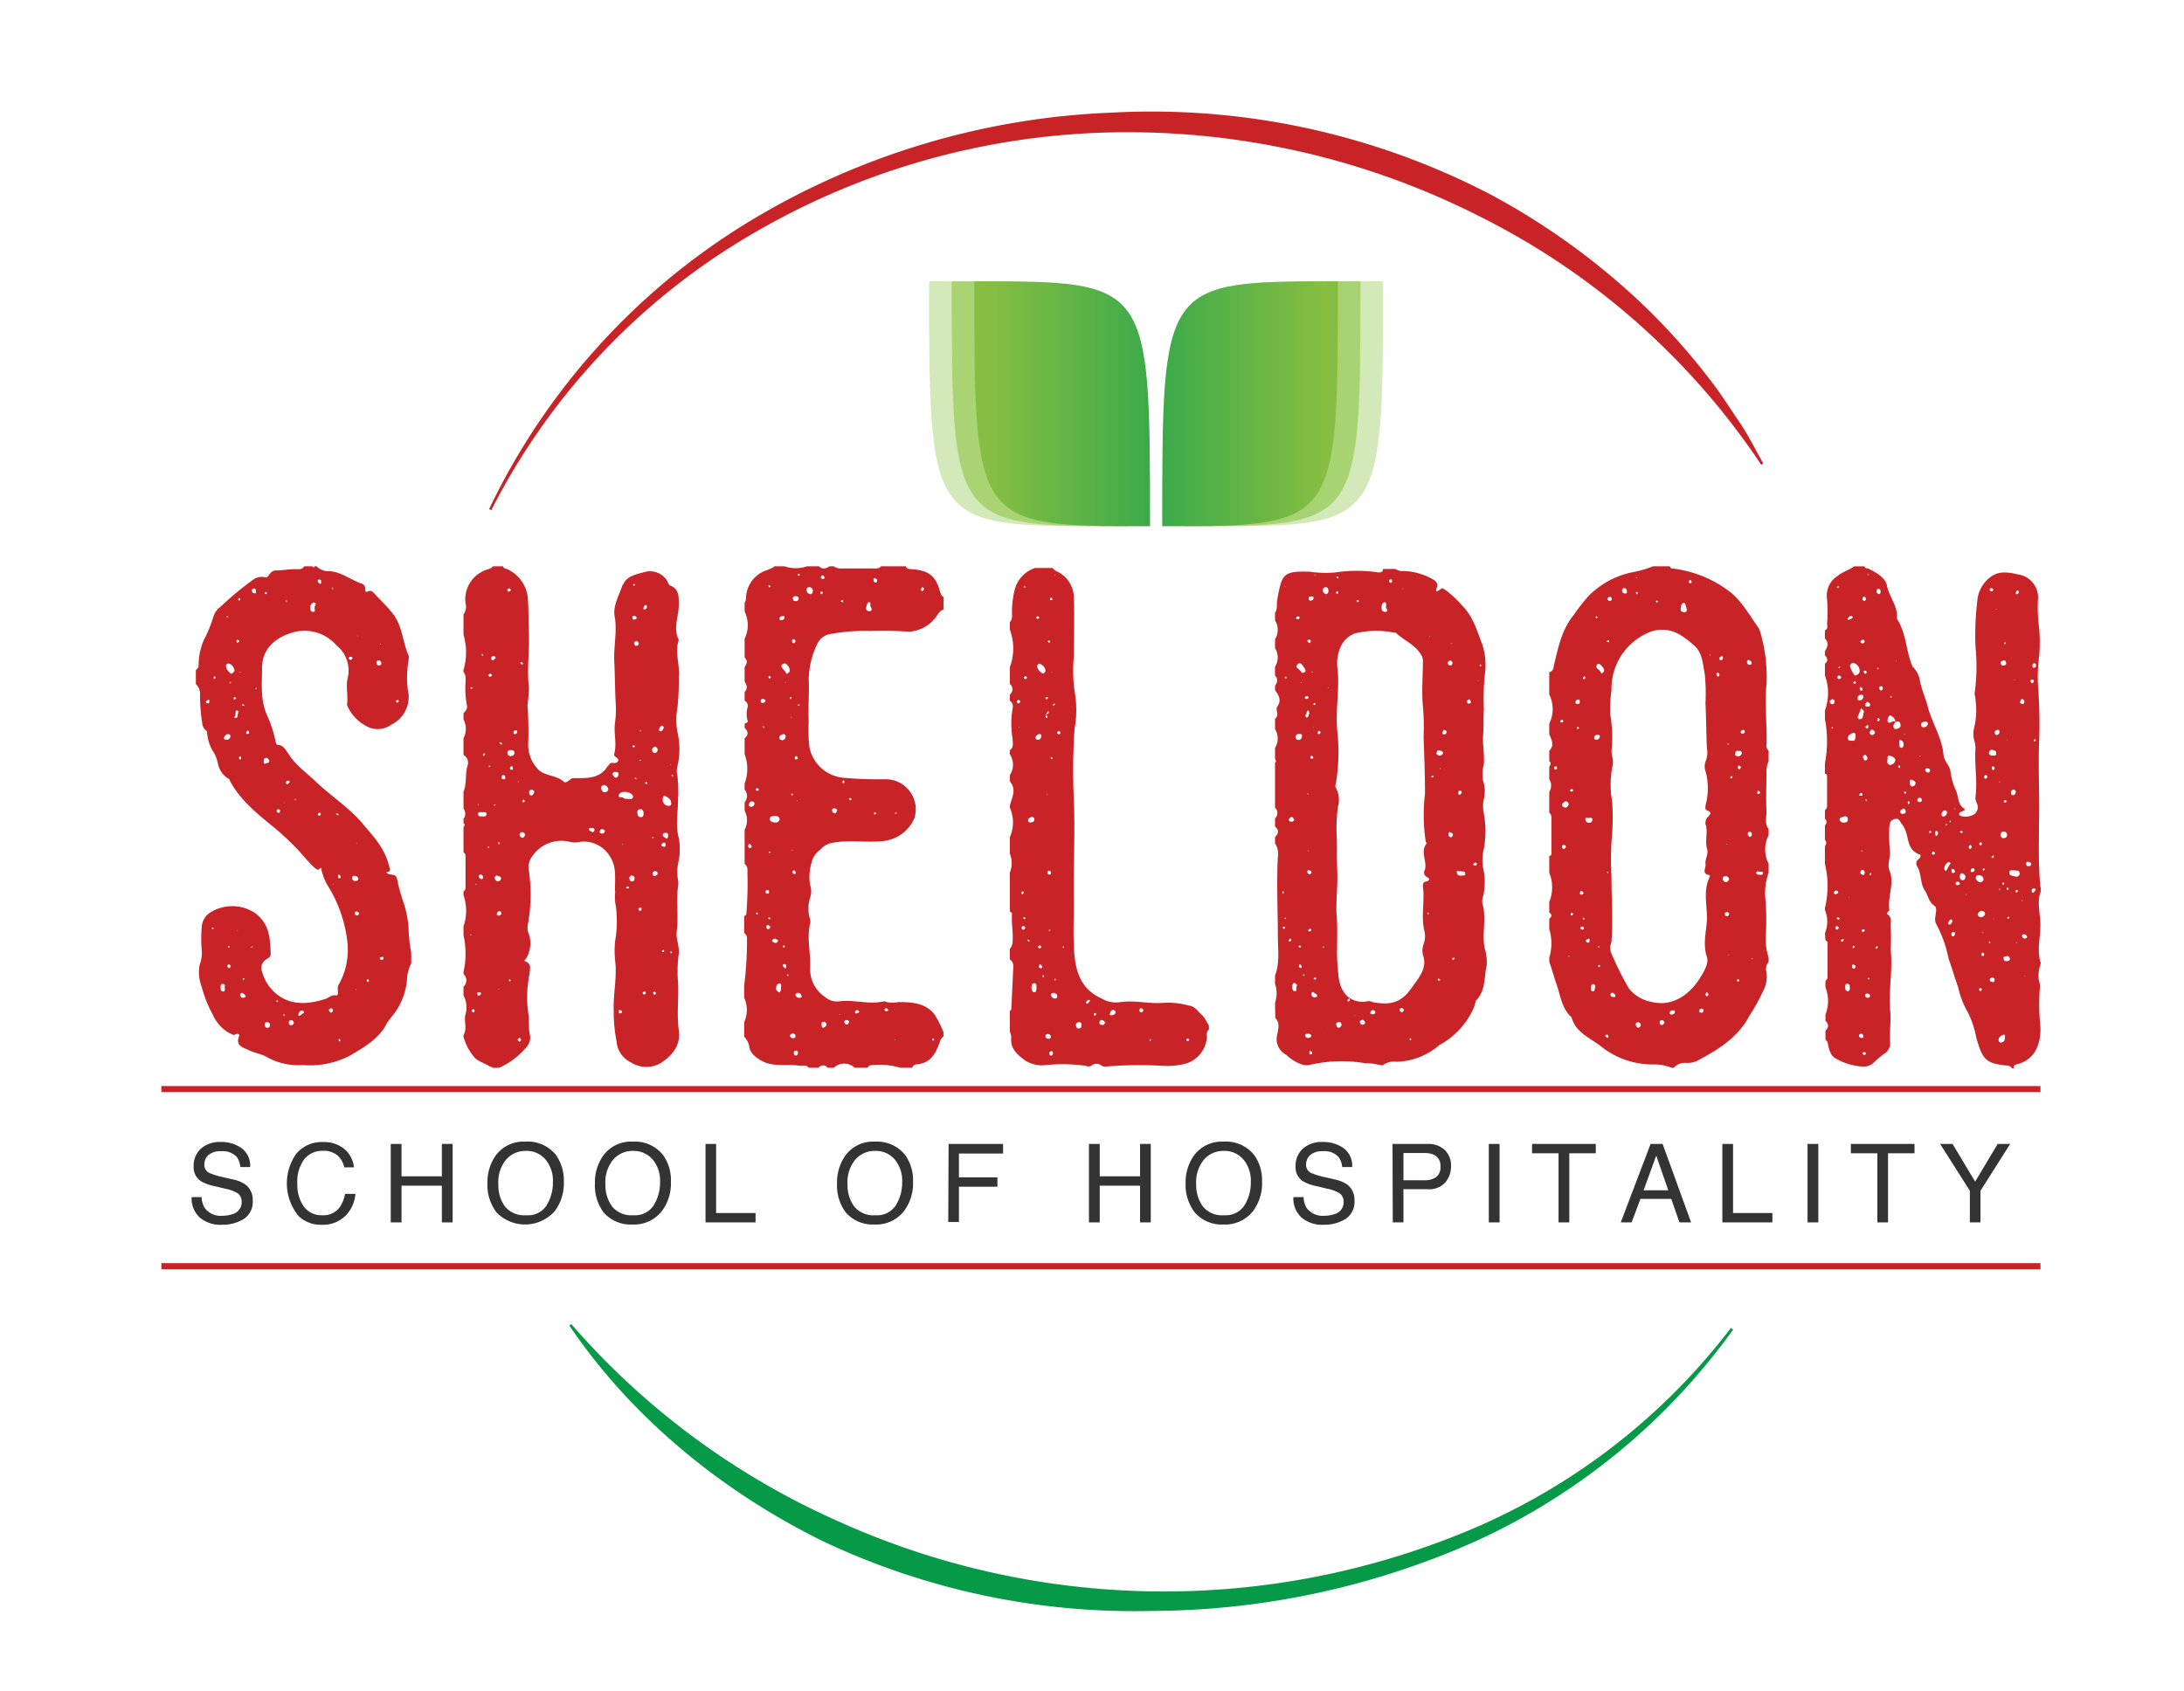 <svg viewBox="0 0 247.43 191.64" xmlns="http://www.w3.org/2000/svg" xmlns:xlink="http://www.w3.org/1999/xlink"><linearGradient id="a" gradientUnits="userSpaceOnUse" x1="110.38" x2="130.29" y1="45.75" y2="45.75"><stop offset="0" stop-color="#85be43"/><stop offset=".08" stop-color="#87be43"/><stop offset="1" stop-color="#3caa49"/></linearGradient><linearGradient id="b" gradientUnits="userSpaceOnUse" x1="131.67" x2="151.57" y1="45.75" y2="45.75"><stop offset="0" stop-color="#3caa49"/><stop offset=".92" stop-color="#87be43"/><stop offset="1" stop-color="#85be43"/></linearGradient><path d="m35.4 64.17c.08.16.16.16.23 0h.24a1.88 1.88 0 0 0 1.42.55c1.42.08 2.44 1 3.71 1.42.39.16.39.48.39.79 0 .16.16.16.32.08a.46.46 0 0 1 .55.08c.79.87 1.65 1.65 2.36 2.6 1 1.42 1 3.08 1.66 4.57.08.16 0 .4 0 .63a10.94 10.94 0 0 0 -.08 3.24 3.51 3.51 0 0 1 -1.89 4 2.63 2.63 0 0 1 -2.92.08 4.81 4.81 0 0 1 -2-2.13c0-.08-.08-.16-.08-.24.16-1-.16-2 .08-3a3.67 3.67 0 0 0 -1.26-3.71 4.84 4.84 0 0 0 -4.5-1.58c-2.2.48-3.94 1.82-3.94 4.1 0 1.82-.24 3.71.63 5.53a14.69 14.69 0 0 1 .9 2.82c.08.16 0 .4.31.4.63.08.79.55 1.11.94.79 1.34 2 2.13 3.15 3.24 1.66 1.57 3.63 2.84 5.21 4.65 1.26 1.5 2.6 2.84 3.07 4.89.16.47.24.63-.31.71.23.39.86.16 1.1.47a1.14 1.14 0 0 1 .16.48 19.41 19.41 0 0 0 .71 2.52 11.74 11.74 0 0 1 .55 2.76 18.39 18.39 0 0 0 .31 2.92v1.18a4.47 4.47 0 0 0 -.47 1.66 7.41 7.41 0 0 1 -1.58 4.18 11.48 11.48 0 0 0 -.71.94c-.86 1.74-2.52 2.68-4.1 3.63a9.84 9.84 0 0 1 -5.44 1.11 7.29 7.29 0 0 1 -4-.87c-.63-.4-1.5-.48-2.21-.87-.55-.24-1.42-.47-1-1.5.08-.23-.16-.39-.4-.23s-.47-.08-.71-.16a4.38 4.38 0 0 1 -1.85-2.05 13.72 13.72 0 0 1 -1.26-3.16 4.56 4.56 0 0 1 -.24-2.52 3.61 3.61 0 0 0 .24-1.58 15.9 15.9 0 0 1 0-2.76 2.07 2.07 0 0 1 .94-1.57 4.67 4.67 0 0 1 5.13.07c1.66 1.27 1.66 2.92 1.74 4.58 0 .39-.24.47-.48.63a1.15 1.15 0 0 0 -.47 1.5 4.84 4.84 0 0 0 2.05 2.76c1.58 1 3.39.79 5.13.23.39-.15.63-.47 1.18-.39.39 0 .08-.71.23-1.11a8 8 0 0 0 1-5.28 15.08 15.08 0 0 0 -2-5.75 6.34 6.34 0 0 1 -.87-2c-.08-.39 0-.39-.31-.15-.16.15-.32-.08-.48-.16-.79-.71-1.42-1.58-2.13-2.29s-1.34-1.34-2.13-2c-2-1.66-4.1-3.23-5.36-5.6 0-.16-.16-.24-.32-.32a2.71 2.71 0 0 1 -1-1.49 4 4 0 0 0 -.47-1.34 4.72 4.72 0 0 1 -.79-2.53v.08a1.19 1.19 0 0 1 -.55-1 19.85 19.85 0 0 1 -.24-3.07 1.51 1.51 0 0 0 -.47-1.26v-1.6a.69.69 0 0 0 .31-.71 7.42 7.42 0 0 1 .55-2.6 16.1 16.1 0 0 0 1.11-2.68 2.24 2.24 0 0 1 .84-1.19 35.45 35.45 0 0 1 3.7-3.07 1.67 1.67 0 0 1 1.42-.24c.32 0 .48-.79 1.11-.79s1.5-.15 2.29-.15c.31 0 .7.08.94-.32zm-11.83 15.54c.08 0 .15-.08.15-.24s-.07-.24-.15-.16-.16.08-.24.16a.21.21 0 0 0 .24.24zm.63 25.39h-.2v.08c0 .08.08.08.16.08s-.04-.08.04-.16zm.08-28.47a.29.29 0 0 0 -.08.24.27.27 0 0 1 .16.07c0-.07.07-.15.07-.23s-.15 0-.15-.08zm.94 34.86c-.23 0-.23.23-.23.47s.08.39.31.39.16-.31.16-.47.08-.39-.24-.39zm.87-28c.08-.16-.08-.31-.24-.31s-.39.15-.47.39.16.24.32.24a.36.36 0 0 0 .39-.32zm-.47-8c0 .39.31.63.55.86.08 0 .47-.23.39-.47-.15-.39-.31-.63-.71-.71-.15.04-.31.2-.23.36zm.23-5.6a.14.14 0 0 0 -.23 0c.08 0 .08 0 .08.08.07-.04.07-.04.15-.04zm.24 39.66c.08-.07.08-.15-.08-.23s-.16-.08-.24.08a.31.31 0 0 0 .16.31c.07-.04.16-.04.16-.12zm-.09-2.32c-.08-.08-.16-.08-.16.08v.08c.08 0 .16 0 .16-.08zm0-29.81h.08a.08.08 0 0 1 .08-.08.08.08 0 0 0 -.08-.08c-.08.08-.08.08-.08.16zm.47 1.73c0 .08.08.16.16.08s.08-.08.16-.15c-.08 0-.16-.08-.24-.08s-.07.08-.07.15zm.4 1.35c-.32.07-.08.39-.24.63-.08.08-.08.23 0 .23.4 0 .24-.31.32-.47s.05-.39-.07-.39zm0-8c-.08 0-.08.08-.08.16s.08.23.16.15.16-.07.16-.15-.11-.21-.23-.13zm.01 33.02.08-.07h-.08zm.12-37.64c0 .08 0 .15.08.15s.15 0 .15-.15a.28.28 0 0 1 -.08-.16c-.03.08-.15.08-.15.16zm.15 17.82a.29.29 0 0 0 -.07.16c0 .16.07.23.23.16v-.24a.28.28 0 0 0 -.12-.08zm.08-9.54v-.08a.08.08 0 0 1 -.08.08l.08.08c.04-.08.12-.08.04-.08zm.56 36.67a.62.62 0 0 0 -.32-.32c-.16 0-.32.08-.24.32s.16.23.32.23.28-.06.28-.23zm-.4-32.89a.29.29 0 0 1 .24.08c0-.08.08-.16 0-.16s-.08-.07-.16-.15c.04.08-.04.15-.04.23zm.32 30.92h-.16c-.08.07-.08.07 0 .15s.08-.08.16-.08zm.19-27.86c0 .08 0 .16.08.16s.24 0 .24-.08 0-.24-.16-.32c-.06.1-.16.18-.16.24zm.71 24.21a.24.24 0 0 0 -.15.08v.08a.28.28 0 0 0 .15-.08zm.16-40.54c-.08 0-.16.08-.24.16 0 .24.08.4.32.4s.15-.14.15-.23 0-.31-.23-.31zm.16 11.33a.08.08 0 0 0 .08.08l.08-.08v-.08c-.09-.03-.09.08-.16.08zm1.26 7.89c-.31 0-.31.16-.31.39s.08.32.23.24.4-.08.4-.32a.64.64 0 0 0 -.32-.34zm-.19-18.64.08.07a.29.29 0 0 0 .16-.07.28.28 0 0 0 -.08-.16c-.16 0-.16.08-.16.16zm.56 48.89c.08-.16-.08-.31-.32-.31s-.24.15-.24.31a.29.29 0 0 0 .32.32c.11 0 .27-.08.27-.32zm.86-2.6.08-.08c0-.08-.08-.08-.08-.16l-.15.16c.11 0 .11.08.18.08zm.08-21.85s-.15.08-.15.16 0 .16.15.24.16-.08.24-.16a.21.21 0 0 0 -.21-.24zm.59 23.31c.07.16.15.16.15 0v-.08h-.08zm.07-24 .08-.08h-.08zm.32-23a.08.08 0 0 0 -.08.08c0 .08 0 .08.08.16l.08-.08c-.08.03-.08-.05-.08-.16zm-.08 20.62c0 .16 0 .23.16.23a.35.35 0 0 0 .24-.23c.07-.08-.08-.16-.16-.16s-.24.08-.24.16zm.55 27a.21.21 0 0 0 -.23.24c0 .15.08.31.23.31s.32-.08.32-.24a.29.29 0 0 0 -.27-.34zm.63-25a.22.22 0 0 0 -.15-.08.08.08 0 0 0 -.08.08c.08 0 .08 0 .16.08 0-.11 0-.11.07-.11zm.63 23.89c-.23 0-.31.16-.39.4-.08.08 0 .24.16.16s.31-.24.47-.32c0-.19-.16-.19-.24-.27zm1.27-46.21a.53.53 0 0 0 -.32.55c0 .24 0 .48.32.48s.15-.32.15-.48.37-.58-.15-.58zm.52-2.39c.08.07.16.23.24.23s.15 0 .15-.16 0-.31-.23-.31c-.16 0-.16.08-.16.24zm0 26.41c.08.08.16.16.24.08s.15-.16.07-.23-.07-.16-.15-.08-.16.15-.16.23zm1.34 22.24c0 .08.08.24.24.16a.4.4 0 0 0 .15-.24.25.25 0 0 0 -.23-.23c-.21.08-.29.16-.21.31zm.39-48h-.07v.23h.07zm0 33.59.08.08v-.08zm.4-7.89a.08.08 0 0 0 .08.08c.08.08.15 0 .15-.08a.25.25 0 0 0 -.15-.07c-.13-.02-.13-.02-.13.05zm.23 6.87c-.07 0-.07.08-.07.15s0 .24.15.24.16-.08.16-.16c-.05-.25-.21-.25-.29-.25zm.08 18.53c0 .08-.08.08-.08.16s0 .08.08.16.08-.08.16-.08c-.13-.1-.13-.18-.21-.26zm1.06-43.08a.17.17 0 0 0 .16.16c.07.08.15 0 .23-.08s0-.24-.08-.24c-.23 0-.31.08-.31.16zm.71 24.68c-.16-.07-.32 0-.32.24s.16.32.4.32.23-.08.31-.24c-.08-.24-.16-.32-.39-.32zm.16 4c-.08 0-.16.08-.16.23s.08.24.23.24.24-.16.24-.24-.16-.2-.31-.2zm0 8.91v-.08h-.08zm.07-16.64h-.07v.08zm.08-23.53v.08h.08zm1.19 39c-.08-.07-.16 0-.16.08s0 .16.08.16.15 0 .15 0a.32.32 0 0 0 -.07-.31zm.94-35.93c0 .16.08.32.24.32s.31 0 .31-.24a.32.32 0 0 0 -.23-.31c-.16-.02-.32.05-.32.21zm.71 33.36c-.08 0-.24 0-.31.08a.16.16 0 0 0 .15.24c.08 0 .24 0 .24-.16 0-.02 0-.18-.08-.18zm-.31-35.49v.06h.07v-.08zm2.13 6.55s0-.16-.08-.16-.24 0-.24.16l.16.16c-.02-.1.16-.1.16-.18z" fill="#c82427"/><path d="m52.51 80.81c.23-.24.47-.47.39-.87a9.87 9.87 0 0 1 -.16-2.6c0-.4.08-.87-.23-1.18v-.24a7.05 7.05 0 0 0 0-4v-2.31a1.45 1.45 0 0 0 .23-1.26 3.53 3.53 0 0 1 2.61-3.86c.15-.08.31-.08.47-.32h1.18c.08.32.4.24.63.4a4 4 0 0 1 2.13 2.91c.16 1.34.08 2.76.16 4.18.08 2-.24 4.18 0 6.23a16.35 16.35 0 0 1 -.16 2 42.24 42.24 0 0 1 .08 4.5 4 4 0 0 0 1.26 2.92c.79.63 2 .55 2.76 1.26.32.31.71-.4 1.11-.4h.71c1.26 0 2.44-.15 3.15-1.34l.16-.15c.24-.48.71 0 1-.4s-.56-.47-.4-.87c.32-1.18-.08-2.36.08-3.47a11.63 11.63 0 0 0 .08-2.36c-.08-1.5-.08-3.08-.16-4.66s.32-3.23.08-4.88c-.32-1.34.47-2.53.87-3.79.08 0 .08 0 .08-.08.47-.94 1.5-1.1 2.36-1.34a2.3 2.3 0 0 1 2.53.87c.15.24.23.55.39.63 1 .39 1 1.18 1 2 .07 1.42-.71 2.76 0 4.18-.48 1.42.15 2.84 0 4.26a26.87 26.87 0 0 1 -.16 3.47 7.54 7.54 0 0 0 0 2.68 8.46 8.46 0 0 1 0 3.94 1.91 1.91 0 0 0 0 1 16 16 0 0 1 .08 2.68c0 1.5-.32 2.92.08 4.42a7.11 7.11 0 0 1 0 2.52 5.58 5.58 0 0 0 -.08 2.29 1.67 1.67 0 0 1 0 .63c-.24 1.73.08 3.47-.16 5.2-.08.79.31 1.58.24 2.45a15.28 15.28 0 0 0 -.08 3.31c.08 1.81-.16 3.63.08 5.36s-.71 2.84-2 3.71a3.24 3.24 0 0 1 -3.47-.08 2.85 2.85 0 0 1 -1.58-2.36 17 17 0 0 1 -.32-3.47c-.08-1.9.4-3.79.16-5.68a10.2 10.2 0 0 1 0-2.21 13.29 13.29 0 0 0 .08-3.94 5.27 5.27 0 0 1 -.08-1.58c-.08-1.34.24-2.76-.55-4a3.48 3.48 0 0 0 -3.31-1.74 2.58 2.58 0 0 1 -1.35 0 4 4 0 0 0 -4.33 1.89 1.89 1.89 0 0 0 -.24 1.35 18.81 18.81 0 0 1 -.08 6 1.91 1.91 0 0 0 0 1 3.32 3.32 0 0 1 -.23 3c-.08.16-.32.24-.08.32.79.31.47.94.47 1.42a13.34 13.34 0 0 0 -.16 4.33c.16.87 0 1.82.24 2.77a1.75 1.75 0 0 1 -.55 1.34 8.49 8.49 0 0 1 -2.99 2.21h-.71a.61.61 0 0 0 -.32-.16c-.63-.39-1.49-.63-1.81-1.1a5.81 5.81 0 0 1 -1.18-2.29v-.15c.47-.79 0-1.66.23-2.37a2.86 2.86 0 0 0 -.23-2.13v-1a.94.94 0 0 0 0-1.42v-.23a9.51 9.51 0 0 0 0-4.18v-1a5.46 5.46 0 0 0 0-3.55v-.42a.43.43 0 0 0 .23-.39v-3.55a.48.48 0 0 0 -.23-.48v-2.84c.08-.16.23-.31 0-.47v-.47a1 1 0 0 0 0-1.19v-1.89c.39-.94.16-2 .47-3a1 1 0 0 0 -.47-1.18v-1.89a2.29 2.29 0 0 0 0-2.13zm1-2.92c-.08-.08-.15 0-.23.08l.08.08c.07 0 .15 0 .15-.08zm-.21 28.11h.08v-.08l-.08-.08zm.39 8.36c-.16 0-.24.08-.24.15a.28.28 0 0 0 .08.16c.16.08.24 0 .24-.16zm.24-14.2a.08.08 0 0 0 -.08.08h.08l.08-.08zm.16 12.46c0 .16.07.16.15.24.08-.08.16-.08.24-.24s-.08-.16-.24-.16-.24.05-.15.13zm.07-21.45v.08h.08c0-.11 0-.19-.08-.11zm0 1.1c0 .24.24.24.4.24s.55.08.55-.24-.24-.23-.39-.23-.56-.11-.56.2zm.08 7c0 .16.08.24.24.32s.24-.08.24-.16 0-.23-.16-.31-.24-.01-.32.14zm.48-24.92v-.08c0-.08 0-.15-.08-.15a.07.07 0 0 0 -.08.07c0 .07.08.07.16.15zm.07 11c0 .08-.07.16-.07.24s.07.08.15 0 .08-.08.08-.16-.08-.05-.16-.05zm.48 10.65a.08.08 0 1 0 .16 0c-.08-.13-.08-.13-.16 0zm.47-19.48a.17.17 0 0 0 -.16-.16c-.08-.07-.15 0-.23.08s.08.24.15.24.24-.05.24-.21zm-.39 10.28c0 .08.08.16.15.08h.08l-.15-.16a.08.08 0 0 1 -.08.08zm.79-12.22a.21.21 0 0 0 -.24-.24c-.16 0-.24.08-.24.32 0 .08.08.16.24.16zm-.24 16.64.08.08c.08 0 .08-.08.16-.08a.08.08 0 0 0 -.08-.08.28.28 0 0 1 -.16.08zm.47 8a.24.24 0 0 0 -.31.24.37.37 0 0 0 .39.4.37.37 0 0 0 .32-.4.44.44 0 0 0 -.4-.2zm.4 4.18c0-.15-.16-.15-.24-.15a.36.36 0 0 0 -.24.39c.08.08.16.16.32.08s.24-.12.16-.28zm-.24-8a.08.08 0 0 0 -.08.08v.15h.16c.08.01 0-.07-.08-.15zm0 16.64h-.08l.08.08zm.32-27.84c-.08-.08-.08-.08-.16-.08s-.16 0-.08.08.08.08.16.16.08 0 .08-.08zm-.16 23.9h.08s0 0-.08.08zm.31-20.27a.16.16 0 0 0 -.15.16c-.08.15 0 .31.23.31s.16-.16.16-.16c0-.23-.08-.31-.24-.31zm.63-21.14a.16.16 0 0 0 -.15.16c0 .16.07.24.23.16a.17.17 0 0 0 .16-.16c-.08-.16-.16-.23-.24-.16zm.63 18.69c.08-.31-.15-.39-.39-.39s-.39.08-.39.32.15.31.39.39c.13-.08.39-.08.39-.32zm-.47 25.55-.16.16.08.08c.08.08.08 0 .16-.08a.28.28 0 0 1 -.08-.16zm.08-23.73c.16.08.24 0 .24-.16s-.11-.16-.11-.24-.16.08-.24.24c.03-.04.03.16.11.16zm.32-4.2c0 .16.07.24.23.16s.16-.08.16-.24-.08-.16-.08-.16c-.31.02-.39.18-.31.24zm.47 5.6a.08.08 0 0 1 .08.08v-.16a.08.08 0 0 0 -.08.1zm.34 29.28c.08-.08 0-.16-.07-.24s-.16 0-.24.08 0 .24.16.31a.15.15 0 0 0 .15-.15zm.16-23.59a.29.29 0 0 0 -.31.32c.08.16.15.32.39.32a.44.44 0 0 0 .24-.4c-.11-.16-.19-.24-.35-.24zm-.08-19.24c-.15 0-.15.08-.08.16s.08.08.16.08.08-.08.08-.16a.25.25 0 0 0 -.19-.08zm.32 15.54a.28.28 0 0 0 -.16.08c-.08.16-.08.23.08.23a.29.29 0 0 1 .16-.07c-.03-.08-.11-.16-.11-.24zm.87-1.11c-.16 0-.32.08-.32.24s0 .32.16.4.31-.08.39-.32-.11-.24-.26-.32zm7.09 4.58c0-.24-.23-.24-.39-.24s-.24 0-.24.16.24.24.4.31a.2.2 0 0 0 .2-.23zm1-.08a.29.29 0 0 0 -.4.16c-.07.15 0 .31.24.31s.24-.08.32-.23-.16-.22-.24-.22zm.08-5c-.24 0-.4.16-.32.4s.16.39.4.39a.37.37 0 0 0 .39-.39.62.62 0 0 0 -.55-.45zm1-1.18c.08.16.16.32.32.32s.31-.16.31-.4-.15-.24-.31-.24a.29.29 0 0 0 -.38.27zm2.29 2.6c0-.39-.31-.55-.63-.63s-.87-.08-1 .32.48.15.64.39c.07.08.39 0 .55.08.07-.13.38.11.38-.21zm-1.58 24.13-.08.16a.2.2 0 0 0 .32.08c.08 0 .08-.08.08-.16s-.22-.2-.38-.13zm.32-18.92.08.15v-.15zm.79 5c0-.08 0-.16-.08-.16s-.16 0-.24.08a.16.16 0 0 0 .16.15s.1 0 .1-.07zm.08-1c0 .16.08.24.15.24.24.08.4-.08.4-.32s-.08-.24-.24-.31-.37.12-.37.36zm.47-29.81c-.08-.08-.16 0-.16.16s.08.31.24.23a.21.21 0 0 0 .24-.23.42.42 0 0 0 -.38-.19zm.08 14.83c.08-.08 0-.16-.08-.16s-.16 0-.16.08.08.08.08.15.1-.03.1-.1zm-.08-18.46-.08.08a.28.28 0 0 0 .08.16l.16-.16c-.14-.11-.14-.11-.22-.11zm.08 6.78c0 .16.08.24.16.24s.31-.08.31-.24-.08-.23-.23-.31c-.22.05-.3.13-.3.28zm.08 15.15-.08.07c.08.08.16.08.16.16l.08-.08zm.63 3.62c-.24-.08-.4.08-.4.32s.08.55.4.55.31-.24.31-.47-.13-.43-.37-.43zm.08 11.36c0-.08 0-.24-.08-.24s-.16 0-.24.08a.18.18 0 1 0 .32.16zm-.24-16.88h.16c.08 0 0-.08-.08-.08h-.08zm.16-3.47c-.08-.08-.08 0-.08.08v.08a.08.08 0 0 0 .08-.08zm.71-14c0-.16-.16-.16-.24-.16a.58.58 0 0 0 -.16.31c-.07.16 0 .16.16.16s.26-.22.18-.37zm-.31 43.62a.28.28 0 0 0 -.16.08c-.07.16 0 .24.16.24s.08-.08.16-.08c.01-.16-.07-.24-.16-.24zm.32-23.57c0-.08 0-.16-.08-.16a.25.25 0 0 0 -.16.08.28.28 0 0 1 .08.15.29.29 0 0 0 .17-.07zm1.19-3.78a.42.42 0 0 0 -.24-.39.37.37 0 0 0 -.39.39c0 .16.08.24.24.32a.36.36 0 0 0 .39-.32zm-.63 9.94c.08.07.08.07.16 0v-.08h-.04a.08.08 0 0 0 -.12.07zm.31 3.78c-.15 0-.31.16-.23.32a.2.2 0 0 0 .23.23c.16-.07.32-.15.32-.31s-.16-.25-.32-.25zm-.19 13.79a.28.28 0 0 0 .08.16c.15.08.23 0 .23-.16l-.15-.16c-.16.08-.16.08-.16.16zm1-30.28c-.15 0-.23.16-.31.32s0 .31.16.31.23-.16.31-.31-.02-.32-.16-.32zm.16 13.25c-.08 0-.16.16-.24.23s.16.24.32.24.16-.16.16-.31-.1-.16-.26-.16zm0 12.14a.28.28 0 0 1 -.16.08c0 .08 0 .16.08.16s.16 0 .16-.08-.02-.16-.1-.16zm.47-16.32c.24.08.48-.08.4-.32 0-.39-.32-.63-.71-.79-.16-.07-.24.16-.24.4a.68.68 0 0 0 .53.71zm.08 3.31c0-.16-.15-.24-.31-.24s-.32.08-.32.24.24.32.4.39.21-.15.21-.39zm.32-8h-.08v.08zm-.08 21.37c.08.08.16 0 .16-.08v-.08h-.16zm.16-20.19s-.08.08 0 .08 0 .08.08.16a.28.28 0 0 0 .08-.16c-.1-.04-.1-.12-.18-.12z" fill="#c82427"/><path d="m84.36 77v-1.4c.24-.39.4-.71 0-1.1v-2.13a3.49 3.49 0 0 0 0-3.07v-1a1.15 1.15 0 0 0 .16-.55 3.38 3.38 0 0 1 2.48-3.18c.23-.16.55-.16.71-.4h1.18a3.88 3.88 0 0 0 2.52 0h1.39c.4.4.79.24 1.19 0h.47a1.26 1.26 0 0 0 .71.24h3.63c.31 0 .79.08 1-.24h2.84c.08.32.39.32.63.32 2 .15 2.76.78 3.24 2.6.07.16.15.47.39.55v1.42c-.47.16-.63.55-.87.87a4.17 4.17 0 0 1 -3 1.65 43.22 43.22 0 0 0 -4.41-.08 21.23 21.23 0 0 0 -4.42.32 2 2 0 0 0 -1.63 1.18 9.67 9.67 0 0 0 -.95 3.87c.08 1.65-.08 3.23 0 4.89a17.69 17.69 0 0 0 .08 2.91 4.34 4.34 0 0 0 4 3.47 43.72 43.72 0 0 0 4.57.16 3.4 3.4 0 0 1 3.32 4.42 4.34 4.34 0 0 1 -3.79 2.6c-1.73.16-3.55-.16-5.36.16a2.31 2.31 0 0 0 -1.5.79 2.46 2.46 0 0 0 -1 1.5 5.39 5.39 0 0 0 -.16 2.52 2.16 2.16 0 0 1 0 1.42 4.18 4.18 0 0 0 -.08 2.21 1.09 1.09 0 0 1 .08.71c-.4 1.65.08 3.39 0 5a3.83 3.83 0 0 0 1.73 3.37 2.05 2.05 0 0 0 1.5.47c1.74-.24 3.39.39 5.13 0a.45.45 0 0 1 .31.08 3.77 3.77 0 0 0 1.34 0c1.5 0 3.08.08 4.1 1.42a11.64 11.64 0 0 1 1 2v.47a1.13 1.13 0 0 0 -.39.56c-.48 1.34-1 2.44-2.61 2.6a.56.56 0 0 0 -.55.39h-1.34a7.89 7.89 0 0 0 -3-.31c-.31 0-.55 0-.71.31h-1.46a1.72 1.72 0 0 0 -2.37 0h-.71a.6.6 0 0 0 -1 0h-1.13c-.24-.39-.63-.16-1-.23-1.49-.24-3 .23-4.49-.64-.71-.47-1.19-.86-1.26-1.65a2.2 2.2 0 0 0 -.56-1v-1.65a3.32 3.32 0 0 0 0-2.76v-1.42a39.92 39.92 0 0 0 .32-5.29.72.72 0 0 0 -.32-.63v-1.89c.08-.08.24-.16.24-.24a42.05 42.05 0 0 0 .13-4.59c0-.4.08-.79-.32-1.11v-3.89a2.24 2.24 0 0 0 0-2.13v-.97a1.07 1.07 0 0 0 0-1.42v-.7a4.74 4.74 0 0 0 0-3.32v-1.81c.48-.39.4-.79 0-1.18v-.47c.16-.08.48-.15.32-.39a2.85 2.85 0 0 1 0-1.42.64.64 0 0 0 -.32-.79v-1c.4-.39.24-.78 0-1.18zm.56 18.62c-.08 0-.16.15-.16.23s.08.32.23.24.16-.08.16-.16-.08-.29-.23-.29zm.55-4.58c0-.16-.16-.23-.32-.23s-.23.15-.31.31.08.24.23.32c.24-.06.4-.14.4-.38zm.16-1.5.15.08c.16 0 .16-.08.16-.23a.28.28 0 0 0 -.16-.08c-.15.02-.15.17-.15.25zm.07 14v.08c.08 0 .16 0 .16-.08a.28.28 0 0 0 -.08-.16c-.08.06-.15.06-.08.22zm.79-24.37c-.15 0-.31.08-.31.24a.21.21 0 0 0 .23.24c.16 0 .24-.08.32-.24a.21.21 0 0 0 -.24-.18zm.08 3.32v-.08c0-.08-.08-.08-.08-.16l-.08.08c.08.06.08.14.16.22zm.16 18.61c0 .08.08.16.24.16s.15-.08.15-.24-.07-.16-.23-.16-.16.14-.16.3zm.32 3.7a.24.24 0 1 0 0 .48c.07 0 .15-.08.23-.24-.08-.1-.16-.18-.23-.18zm.15-38.48s-.15 0-.15.08a.29.29 0 0 1 .07.16c.08 0 .08-.08.16-.08s0-.1-.08-.1zm0 10.25-.15.08c0 .08.07.23.15.23s.08-.15.16-.15c-.08-.02-.08-.1-.16-.1zm.08 27.43c-.08 0-.16 0-.16-.08a.25.25 0 0 0 -.07.15c0 .08.07.08.15.08s.08-.08.08-.15zm-.16-7.34c.08 0 .16 0 .16-.08v-.08h-.16zm.88-4.18c-.23 0-.71-.08-.79.24s.32.47.56.47a.45.45 0 0 0 .55-.31.37.37 0 0 0 -.32-.4zm0 14a.29.29 0 0 0 -.47 0c-.08.08-.08.24.16.32s.23.07.39-.08-.01-.2-.08-.28zm.48 5.36c.07-.23 0-.47-.24-.39s-.32.31-.32.55.16.32.4.47a.83.83 0 0 0 .15-.67zm-.16-41.64a.28.28 0 0 0 .16.08c.15 0 .39-.08.39-.31s-.16-.16-.24-.16c-.24.04-.32.12-.32.35zm.68 13.21a.25.25 0 0 0 -.24-.23c-.24.08-.47.15-.47.39s.16.24.31.32c.26-.08.4-.16.4-.48zm-.48-8c0 .39.48.55.56.94a.52.52 0 0 0 .39-.31.89.89 0 0 0 -.55-.87c-.22.04-.38.12-.38.28zm.24 31.7c0 .08-.08.08-.08.16s.08.08.16.08a.28.28 0 0 0 .08-.16c.02-.04-.06-.04-.14-.04zm.16 2.13c-.16 0-.24.08-.24.16s.16.23.24.31.16-.08.16-.23-.08-.2-.14-.2zm.16-31.94h-.08v.08zm.23 33.2c0-.08 0-.08-.08-.08s-.07.08-.07.08a.07.07 0 0 0 .07.08.08.08 0 0 0 .1-.04zm.34-31.5h-.16v.15c.08.08.16.08.16 0s.08-.15 0-.15zm.24 38.09a.45.45 0 0 0 -.4.23.34.34 0 0 0 .32.32c.15 0 .31 0 .31-.24s-.12-.23-.23-.31zm-.24-35.88-.08.07.08.08a.08.08 0 0 1 .08-.08c-.08 0-.08 0-.08-.07zm.24 8.79c-.08 0-.16 0-.16-.08a.08.08 0 0 0 -.08.08c0 .08.08.15.16.08zm-.16 6.31c-.08.07 0 .07.08.07s-.08-.03-.08-.03zm.16-23.9c-.08 0-.16.08-.16.24s.08.23.16.23a.25.25 0 0 0 .23-.23.21.21 0 0 0 -.23-.2zm.11 26.22c-.15 0-.23.08-.23.16s.08.24.16.24.23 0 .23-.08c-.04-.24-.16-.32-.16-.32zm-.15-30.75c0 .23.15.23.31.23a.29.29 0 0 0 .32-.31c0-.16-.16-.24-.32-.24a.29.29 0 0 0 -.35.32zm.31 51.18c-.16 0-.23.08-.23.24s.07.31.23.31.24-.16.24-.31a.21.21 0 0 0 -.28-.24zm-.16-13.64v.07zm.2-19.72a.17.17 0 0 0 -.16.16c0 .16.08.23.24.16s.08-.08.08-.16-.08-.24-.16-.16zm.63 27.21c-.08-.24-.16-.4-.39-.4s-.32.08-.32.24a.43.43 0 0 0 .48.31c.15 0 .23-.06.23-.15zm-.55-22.24.08.08v-.08zm.16-25.67a.28.28 0 0 1 -.08.16.25.25 0 0 0 .16.08c.08 0 .08-.08.08-.16a.28.28 0 0 0 -.16-.08zm.08 14.83a.27.27 0 0 0 -.16.07l.08.08c.08 0 .08-.08.16-.08s-.08-.11-.08-.11zm1.18-13.29c-.24 0-.39.15-.32.39s.16.32.4.39.31-.23.31-.39-.15-.39-.39-.39zm1.42.47a.28.28 0 0 0 -.16.08c-.08.16 0 .23.16.23a.24.24 0 0 0 .08-.15.25.25 0 0 0 -.08-.17zm-.12-1.58a.17.17 0 0 0 .16.16c.08.08.16 0 .24-.08s-.08-.24-.16-.31-.24.07-.24.23zm.32 51a.41.41 0 0 0 .31-.4c-.08-.16-.16-.31-.39-.23s-.16.15-.16.31.04.35.2.35zm1.26-24.85c-.16 0-.32.08-.32.24s.08.24.24.32.24-.08.32-.24-.12-.29-.28-.29zm.59 23.42v-.08l-.08.08zm.16-47a.25.25 0 0 1 -.08.16c.08 0 .16.08.23.08s0-.16.08-.16a.27.27 0 0 0 -.23-.08zm.15 20.75c.08 0 .16 0 .16-.08s.08-.16-.08-.24l-.15.16c.07.11.07.11.07.19zm.52 26.84a.48.48 0 0 0 -.32.08.28.28 0 0 0 .16.39c.16.08.24 0 .31-.16s.04-.23-.15-.31zm.31-25.16c-.08 0-.16.08-.08.16s.08.08.16.08a.28.28 0 0 0 .08-.16.28.28 0 0 1 -.12-.08zm.79 24c-.08.08-.24.16-.24.24s.08.24.16.16a.42.42 0 0 0 .32-.16.21.21 0 0 0 -.2-.19zm1-45.5a.36.36 0 0 0 .39.32c.32 0 .32-.24.16-.48s.16-.47-.24-.55c-.24.21-.24.52-.32.78zm1.1-3.39c-.08-.08-.24 0-.24.16s.08.31.24.31.16-.15.16-.23-.01-.19-.17-.19zm0 26.5c-.08 0-.16 0-.16.08s-.08.23.08.15.08-.08.16-.08-.01-.1-.09-.1zm1.42 22.39a.17.17 0 0 0 -.16-.15c-.08-.08-.16 0-.23.08s.07.23.15.23.23-.03.23-.11zm.71-22.31c0 .07.08.07.08.07a.32.32 0 0 0 .24-.07c-.08 0-.08 0-.16-.08a.25.25 0 0 1 -.17.13zm0 25.71h.08v-.08zm3-50.95a.27.27 0 0 0 .23.08c.08-.08.16-.16.08-.32s-.08-.07-.16-.07-.16.2-.16.36zm1.26 50.95.08.08c.08 0 .15 0 .15-.08s0-.16-.15-.16c-.01.13-.09.13-.09.21z" fill="#c82427"/><path d="m119.85 64.8a3.31 3.31 0 0 1 1.81 3c.08 2.21 0 4.33 0 6.54a17.41 17.41 0 0 0 .16 4.5 11.51 11.51 0 0 1 -.08 3.71 71 71 0 0 0 -.08 8.12c.16 3.86-.08 7.81 0 11.67 0 1.58-.08 3.23 0 4.81.08 2.37.48 4.81 3.16 6a3.22 3.22 0 0 0 2.13.4c1.66-.24 3.23.23 4.89.08a8.92 8.92 0 0 1 2.84.31c.71.08 1 .63 1.42 1s.55.79.86 1.26v.47c-.31.24-.23.56-.23.87a3.36 3.36 0 0 1 -2.21 2.92 7.93 7.93 0 0 1 -2.76.31 46.58 46.58 0 0 0 -6.47.08 1 1 0 0 1 -.47-.08.88.88 0 0 0 -1.19 0 .85.85 0 0 1 -.63 0 18.55 18.55 0 0 0 -4.65-.07 3.61 3.61 0 0 1 -2.13-.48c-.86-.63-1.81-1.34-1.65-2.68a1.83 1.83 0 0 0 -.16-.63v-2.37c.08-.08.16-.08.16-.15.08-1.58.15-3.16.23-4.82a.92.92 0 0 0 -.39-.86v-1.19a1.35 1.35 0 0 0 .31-.78c.08-1.11-.15-2.13-.07-3.24 0-.08-.16-.15-.24-.23v-4.4a2.85 2.85 0 0 0 0-2.13v-1.89a4.08 4.08 0 0 0 0-3.32v-.23c.24-1 .79-1.82 0-2.76v-.71a2.17 2.17 0 0 0 0-2.37v-.46c.47-.32.31-.79.31-1.26a10.63 10.63 0 0 1 0-3.47.79.79 0 0 0 -.31-.87v-.71a.74.74 0 0 0 0-1.18v-1.91a6.09 6.09 0 0 0 0-4.25v-.87c.31-.32.24-.63.24-1a10.27 10.27 0 0 1 .31-2.68 3.54 3.54 0 0 1 2.29-2.44h2a1.44 1.44 0 0 0 .6.44zm-4.65 14.67c0 .08.08.16.08.24a.41.41 0 0 0 .31-.16c0-.08-.08-.24-.16-.24s-.23.08-.23.16zm.23 2.92v.08l.08-.08zm.48 18.61a.28.28 0 0 0 -.16.08c-.08.16 0 .24.08.24s.08-.08.16-.16zm0 3.94a.17.17 0 0 0 -.16.16c0 .08 0 .24.16.24s.16-.08.23-.16-.07-.24-.23-.24zm.16-.79c.07 0 .15-.08.07-.15l-.07-.08a.17.17 0 0 0 -.16.15.28.28 0 0 1 .16.08zm-.07-37.69c0 .16.08.16.15.08v-.08l-.07-.08a.08.08 0 0 1 -.08.08zm.31 10.41c.08-.08 0-.24-.16-.24a.24.24 0 0 1 -.15.08c0 .16.08.23.15.23s.15 0 .15-.07zm.16 29.57-.08.08c.08.08.08.16.16.16s.08 0 .08-.08-.09-.08-.17-.16zm.39-13.88c-.15.08-.39.16-.39.39s.16.24.31.24.4-.08.4-.31a.29.29 0 0 0 -.33-.32zm.32 18.85c-.24 0-.32.23-.32.47s.08.55.32.55.24-.31.24-.47.06-.55-.25-.55zm.16-27.76c0 .16.15.16.31.16s.32-.16.32-.4-.08-.23-.32-.23c-.09.15-.4.15-.32.47zm.38-13.65c0-.16-.08-.16-.16-.16a.16.16 0 0 0 -.15.16c0 .07.07.07.15.15.08-.07.16-.07.16-.15zm-.24 5.52a1.28 1.28 0 0 0 .64.78c.15.08.39-.23.31-.39a.92.92 0 0 0 -.71-.71.43.43 0 0 0 -.24.33zm.16 31.7c-.08.08 0 .24.16.24a.16.16 0 1 0 0-.32s-.16.01-.16.09zm.32 2.13c-.08-.08-.24-.08-.24.08a.14.14 0 0 0 .08.23.15.15 0 0 0 .24 0c.08-.14-.04-.22-.04-.3zm0-32h.04v.08h-.16a.08.08 0 0 1 .16-.09zm.31 33.2c-.08-.08-.15-.08-.15.08v.08c.07 0 .15 0 .15-.08zm.4-31.39c.08-.07.08-.15 0-.15s-.24 0-.24.08a.24.24 0 0 1 .08.15c.08-.01.16-.01.16-.09zm.08 38c-.16 0-.32.08-.32.23a.34.34 0 0 0 .32.32c.15 0 .31-.08.31-.24s-.16-.3-.31-.3zm.07-36.52-.07-.08c-.08.16-.16.24-.24.4s-.08.24 0 .39c.08 0 .16 0 .16-.08s-.08-.23-.16-.31c.16-.07.31-.07.31-.31zm-.23 9.36v.08c.08 0 .08 0 .08-.08s0 0-.08 0zm.23 9.07c.16.08.24 0 .24-.16s-.08-.24-.16-.24-.23 0-.23.16.08.28.15.28zm.08-26.27a.24.24 0 0 0 .08-.15.28.28 0 0 1 -.16-.08c-.07 0-.15.08-.07.16s.07.11.15.11zm.08 32.5c-.08.08-.16.08-.16.15v.08c.08-.08.16-.08.16-.15zm.32 14c-.08-.16-.08-.24-.24-.16a.2.2 0 0 0 -.16.31.17.17 0 0 0 .16.16c.16 0 .24-.16.24-.31zm-.16-51.58s-.16 0-.16.08-.08.16.08.23a.29.29 0 0 1 .16-.07.29.29 0 0 0 -.08-.24zm.08 18.14a.28.28 0 0 0 -.16-.08c0 .08-.08.16 0 .16s.08.08.16.08a.11.11 0 0 0 0-.16zm-.08-9.7-.08.08.16-.08zm.24 36.35c-.24 0-.32.08-.32.24s.24.39.4.39.31 0 .31-.23a.38.38 0 0 0 -.39-.4zm0-32.72c-.08 0-.08 0-.08.07s0 .16.08.08.08-.08.15-.15-.07-.08-.15 0zm.15-14.59v-.08h-.07zm-.07 45.8c0 .08 0 .16.07.08a.08.08 0 0 0 .08-.08c0-.08-.08-.08-.08-.15a.23.23 0 0 0 -.07.15zm.54-28.14c-.16-.08-.16.08-.24.16a.17.17 0 0 0 .16.16c.08.08.16 0 .24-.16-.07-.08-.07-.16-.16-.16zm.55 24.53v-.08a.08.08 0 0 0 -.08-.08l-.08.08c.01.08.09.08.17.08zm.16 9.7s.08 0 0 .08zm1.5-.55c.23 0 .31-.16.31-.4s-.08-.31-.24-.31-.39.07-.39.31.11.4.33.4zm1-2.84c.08 0 .16-.16.24-.24s0-.16-.08-.16-.24.08-.32.24.03.23.19.16zm.87 1.1s-.16 0-.16.08 0 .16.16.24l.08-.16c.03-.08.03-.16-.05-.16zm.71.79c-.16 0-.24.16-.24.31s.16.24.32.24a.29.29 0 0 0 .31-.31.43.43 0 0 0 -.36-.24zm.94-.71c-.07.08 0 .16.16.16s.56-.08.48-.4c0-.08-.16-.16-.24-.23a.49.49 0 0 0 -.37.47zm3.32-.4a.37.37 0 0 0 .23.24.26.26 0 0 0 .24-.24c0-.15-.08-.15-.24-.23s-.12.08-.2.23zm1.18 3.4a.08.08 0 0 0 .08.08c0-.08.08-.08.08-.16l-.08-.08c-.05.08-.05.08-.05.16zm4.42-.16a.15.15 0 0 0 -.24.08c0 .08 0 .16.16.16s.08-.08.16-.08a.25.25 0 0 1 -.05-.16z" fill="#c82427"/><path d="m144.45 113.62a3.24 3.24 0 0 0 0-2.13v-.95c.56-1.42.32-3 .32-4.49 0-2.92-.16-5.92 0-8.92a2.17 2.17 0 0 0 -.32-1.57v-.71c.4-.4.48-.79 0-1.19v-.94a.79.79 0 0 0 0-1.19v-5.12c.24-.16 0-.32 0-.47v-1.19a2 2 0 0 0 0-2.13v-1.18c.56-.39 0-1 .24-1.34.55-.79.16-1.34-.24-1.89v-.48c.24-.39.4-.79 0-1.18v-1a2 2 0 0 0 0-2.12v-1a2 2 0 0 0 0-2.13v-.87c.32-.47.16-.94.24-1.42.55-3 .63-3.31 3.71-3.23a11.92 11.92 0 0 0 2.91.08 16.22 16.22 0 0 1 4.82 0c.31 0 .55 0 .55-.39h1.42a1.33 1.33 0 0 0 .94.23 7.18 7.18 0 0 1 3.16.87c.31.16.71.39.63.87-.24.63-.16.71.39.31.24-.23.4.08.63.16a12.31 12.31 0 0 1 1.82 1.73c1.26 1.27 1.65 2.84 2.28 4.42a7.93 7.93 0 0 1 .24 3.63 28.69 28.69 0 0 0 -.08 3.71c-.08.94 0 2-.08 2.83-.08 1.19.16 2.21.08 3.39a4 4 0 0 0 -.08 1.9 3.61 3.61 0 0 1 .08 2 3.83 3.83 0 0 0 0 1.65 11.37 11.37 0 0 1 0 4 5.32 5.32 0 0 0 -.08 2.21 7 7 0 0 1 0 3.15 1.65 1.65 0 0 0 -.08.87c.48 1.65-.07 3.31.24 5a5.42 5.42 0 0 1 .24 2c-.32 1.34-.08 2.83-1.19 3.94a1.62 1.62 0 0 0 -.15.55 8.39 8.39 0 0 1 -1.11 2 8.87 8.87 0 0 1 -2.91 2.53 7.71 7.71 0 0 1 -4.89 1.89 2 2 0 0 0 -1.5.39h-.24a7.48 7.48 0 0 0 -1.81-.23 15.84 15.84 0 0 0 -6.39.23h-.47a4.77 4.77 0 0 1 -2.05-1.18 2 2 0 0 1 -1-2.37c.08-.55.32-1.26-.24-1.81zm1-12.54c.08 0 0-.08-.08-.08s-.08.08-.08.16 0 .16.08.08.03-.08.03-.16zm-.08 3.94a.25.25 0 0 1 -.08.16.28.28 0 0 1 .16.08c.08 0 .08-.08.16-.16a.29.29 0 0 0 -.29-.1zm.24-38.64-.08.08h.08zm.08 10.49a.08.08 0 0 0 .08-.08.28.28 0 0 1 -.08-.16c-.08.08-.08.16-.16.16a.25.25 0 0 0 .11.08zm-.16 27.2c.08.08.16.08.16 0s0-.07-.08-.07h-.08zm.79-11.51a.62.62 0 0 0 -.32.32c0 .15.16.23.32.23s.23-.08.31-.23c-.13-.16-.13-.32-.36-.32zm-.16 13.8c-.08.08-.16.16-.16.24s.08.08.16.08.08-.16.16-.24c-.13-.08-.13-.08-.21-.08zm.55 5c-.23 0-.31.23-.31.47s.08.47.23.47c.4.08.16-.31.24-.47s.13-.34-.21-.42zm.48-28.23c-.24.08-.48.15-.4.47 0 .16.16.24.32.24.31 0 .39-.24.39-.48s-.21-.18-.36-.18zm-.19-13.28c-.08 0-.16.08-.16.23a.28.28 0 0 0 .16.08.2.2 0 0 0 .23-.23.26.26 0 0 0 -.23-.08zm.63 5.6c-.16-.16-.32-.48-.63-.16s.08.47.23.63a1.53 1.53 0 0 1 .32.39l-.08.08c0-.08 0-.08.08-.15.61-.08.29-.48.06-.79zm-.47 31.86.07.08a.28.28 0 0 0 .16-.08c0-.08 0-.16-.16-.16s-.09.08-.09.16zm.31 2.21c0-.08-.08-.16-.16-.24s-.15.08-.15.16 0 .23.15.23.22 0 .14-.15zm-.08-32.1.08-.08h-.08zm.4 33c-.08 0-.16 0-.16.08a.08.08 0 0 0 .08.08l.08-.08zm.07-31.31c0 .08.16.08.16.08a.21.21 0 0 0 .24-.23.81.81 0 0 0 -.24-.08c-.1.04-.25.12-.18.27zm.24 38a.25.25 0 0 0 -.24.23.34.34 0 0 0 .48.24.25.25 0 0 0 .23-.24.38.38 0 0 0 -.49-.17zm.24-36.28c0-.08-.08-.24-.08-.32-.32 0-.16.32-.32.48s0 .23.08.31c.22-.02.22-.25.3-.41zm.16-8.2a.17.17 0 0 0 -.16-.16c-.08 0-.24.08-.24.16s.16.15.24.23c.14-.02.14-.09.14-.17zm-.32 17.43.08-.08a.08.08 0 0 1 -.08-.08.08.08 0 0 0 -.08.08.08.08 0 0 1 .06.14zm.08 8.51c-.16.08-.16.16-.16.24s.16.32.32.24.15-.08.15-.24-.17-.18-.33-.18zm-.08-2.21v.08h.08v-.08zm.08 9c-.08 0-.08.07 0 .15s.24 0 .31-.15l-.15-.16c-.1.14-.18.14-.18.22zm.24-37.78a.21.21 0 0 0 -.24.24c0 .15.16.31.31.23s.24-.08.24-.31-.18-.18-.33-.1zm0 51.5c-.08-.08-.16 0-.16.16s0 .23.08.23.23 0 .23-.08.06-.25-.17-.25zm0-33.2c.07.08.15.15.15.08.16 0 .16-.16.08-.24s-.08-.08-.16-.08-.17.22-.09.3zm.39 26.57c-.16-.08-.32 0-.32.16s.08.39.32.39.32 0 .32-.15-.1-.26-.34-.34zm-.16-36.35h-.16l.08.08a.08.08 0 0 0 .06-.02zm.08 3.7c0 .08.08.08.16.08a.28.28 0 0 0 .08-.15.28.28 0 0 1 -.16-.08.24.24 0 0 0 -.1.21zm0 2.53v.08l.08-.08zm.32 28.54c0-.07-.16-.07-.16-.15-.08.08-.08.15-.16.15s.16.08.16.16zm-.13-45.75h-.08c0 .08 0 .08.08.08l.08-.08zm.63 17.9-.08-.16a.15.15 0 0 0 -.24.08c-.07.16 0 .24.08.24s.19 0 .19-.18zm.63-16.48c-.24 0-.39.08-.39.31a.43.43 0 0 0 .39.47c.16 0 .24-.23.24-.39s-.05-.39-.29-.39zm-.26 40.69a.24.24 0 0 0 -.15.08v.08a.28.28 0 0 0 .15-.08zm0 9.86a.29.29 0 0 1 .24-.08c.08 0 0 .08-.08 0h-.08a.08.08 0 0 1 -.08.08zm.48-39.2h-.08l.08.08zm4.41 35.57a.7.7 0 0 1 .56.08c2 .39 3.31.16 4.57-1.74.71-1 1.74-2.13 1.18-3.62a2.15 2.15 0 0 1 .08-1.19 2.64 2.64 0 0 0 .08-1.57c-.39-1.66.08-3.4-.16-5 0-.24 0-.47.4-.55s.39-.32.08-.48a.58.58 0 0 1 -.24-.86c.24-1-.55-2 .16-2.92.08 0 0-.16-.08-.24a20.65 20.65 0 0 1 -.08-5.44c0-2.13-.08-4.34-.16-6.47a25.45 25.45 0 0 0 -.08-3.47c-.15-1.65 0-3.31 0-5a1.24 1.24 0 0 0 -.15-.71c-.64-1.18-1.9-1.65-2.84-2.52-.08-.08-.16-.08-.32-.08a10.11 10.11 0 0 0 -4.34.08 2.82 2.82 0 0 0 -1.65 1.5 4.49 4.49 0 0 0 -.4 2.29c.32 2.36-.23 4.81 0 7.25a21.64 21.64 0 0 1 -.16 6 .55.55 0 0 0 0 .47 2.81 2.81 0 0 1 .24 2.13 17.75 17.75 0 0 0 -.16 2.91c.08 1.42 0 2.84.08 4.27.08 1.73-.16 3.39-.08 5 .16 1.82 0 3.63.08 5.36.16 1.5 0 3.08 1.42 4.18-.16.08-.31.16-.24.32a.11.11 0 0 0 .16 0c.16-.08.08-.24 0-.4a2.61 2.61 0 0 0 2.02.42zm-3.42-46.46c-.08.08-.16.16-.08.24a.27.27 0 0 1 .16.07c0-.07.08-.15.08-.23s-.16.01-.16-.08zm.48 49.05c0-.16-.08-.23-.24-.23s-.4.07-.32.31.08.32.24.32.37-.15.37-.39zm-.48-50.71-.08.08c.08.08.16.08.16.16.08-.08.08-.08.08-.16s-.08-.15-.16-.07zm2.05 49.66h-.08l.08.08zm.32-47s-.16 0-.16.08a.28.28 0 0 1 .08.16c.08 0 .08-.08.16-.08s0-.16-.08-.16zm.79 47.8a.36.36 0 0 0 -.24-.24c-.16 0-.32.08-.32.24a.29.29 0 0 0 .32.31c.16-.05.32-.11.24-.28zm.94-1.35c-.15 0-.23.08-.31.24s.08.24.23.24.32-.08.32-.16c0-.21-.08-.29-.24-.29zm1.34-46.21c-.39 0-.39.47-.39.71s.16.39.47.39a.23.23 0 0 0 .16-.31c-.31-.13.08-.68-.24-.76zm.64-2.6a.17.17 0 0 0 -.16.16c0 .08 0 .23.16.23s.15-.08.15-.23-.08-.21-.15-.13zm1.26 48.58a.21.21 0 0 0 -.24.23c0 .16.16.24.32.24a.4.4 0 0 0 .15-.24.2.2 0 0 0 -.23-.2zm.19-47.53h-.08v.08zm.86 51c-.08-.08-.15 0-.15.08s0 .08.07.08h.08zm2-14.12c0-.08 0-.16-.08-.16l-.07.08c.02.11.09.11.17.11zm.14-31.51h-.08v.07zm.24 15.85-.08.08c0 .08 0 .08.08.08s.08.07.16-.08-.12-.08-.2-.08zm.94-2.84c-.15-.08-.39-.08-.39.16-.16.23.08.31.24.39a.44.44 0 0 0 .47-.31c-.12-.16-.12-.24-.36-.24zm-.23 26a.28.28 0 0 0 .16.08.29.29 0 0 1 .07-.16.26.26 0 0 0 -.23-.08.11.11 0 0 0 -.04.18zm.16-24 .07.08v-.15zm.47-4.34c-.08.08-.16.16-.16.24-.08.24.08.24.24.24s.23-.16.23-.32a.38.38 0 0 0 -.35-.19zm1-7.65c-.07-.08-.15-.23-.23-.23s-.32.07-.32.23a.29.29 0 0 0 .32.32c.14-.03.21-.19.21-.35zm-.47 19.4c0 .24 0 .32.24.4a.25.25 0 0 0 .23-.24c.08-.16-.07-.24-.23-.32s-.26.05-.26.13zm.32-21.61-.08.08h.16zm.23 35.65a.28.28 0 0 1 -.15.08c0 .08 0 .08.07.16s.08 0 .16-.08.06-.19-.1-.19zm.4-9.7c0 .4.31.4.55.4s.39 0 .39-.24-.23-.24-.47-.24-.53-.11-.53.05zm.55-9c0-.08-.08-.24-.16-.24a.21.21 0 0 0 -.24.24.29.29 0 0 0 .08.24c.22-.06.22-.06.3-.26zm1-10.33c0-.08-.07-.24-.15-.24s-.32.08-.24.32a.17.17 0 0 0 .16.16c.23-.02.31-.1.23-.26zm.32 18.51a.28.28 0 0 0 .16.08.21.21 0 0 0 .23-.23c-.08-.08-.15-.16-.23-.08s-.24.08-.16.23zm.55-20.9h-.08l.08.08zm.16-1.65c.08.08.16.08.16-.08a.08.08 0 0 0 -.08-.08.08.08 0 0 1 -.08.08z" fill="#c82427"/><path d="m189.4 121a5.32 5.32 0 0 0 -1.89-.39 9.34 9.34 0 0 1 -6.07-2c-1.26-1-2.92-1.58-3.39-3.32a.08.08 0 0 0 -.08-.08c-1-.94-1.19-2.36-1.58-3.55-.32-.86-.55-1.81-.87-2.68v-.47a5.55 5.55 0 0 0 0-3.23v-1.19c.32-.23.32-.47 0-.7v-1.19a4.36 4.36 0 0 0 0-3.31v-1.89c.32-.08.24-.32.24-.56v-3.7c0-.24 0-.48-.24-.63v-2.39a1.31 1.31 0 0 0 0-1.42v-1.42c.16-.23.24-.47 0-.63v-1.18c.63-.63.24-1.26 0-1.89v-1.18a3.74 3.74 0 0 0 0-3.31v-2.53c.48-.08.48-.56.55-.87.48-2 .87-3.94 2.21-5.6a23.31 23.31 0 0 1 1.66-2.13 9.74 9.74 0 0 1 4.81-2.68 13 13 0 0 0 2.52-.71h1.9c.07.08.07.24.23.24a13.26 13.26 0 0 1 6.31 2.44c1.58 1.11 2.45 2.84 3.55 4.34 0 .08 0 .08.08.16a17.82 17.82 0 0 1 .79 6.15c-.24 2.29.08 4.57 0 6.86a.79.79 0 0 0 .24.71v1.18a2.86 2.86 0 0 0 -.24 1.18c0 1.5-.08 3 0 4.5 0 .71-.24 1.42.24 2v.71a3.54 3.54 0 0 0 0 3.23v1a7.39 7.39 0 0 0 -.4 2.6 28.18 28.18 0 0 1 .08 4.5 6.65 6.65 0 0 0 .32 2.52v.51a1.28 1.28 0 0 0 -.24 1.19 3.45 3.45 0 0 1 -.24 1.81 24.9 24.9 0 0 1 -1.73 3.16c-1.26 2.36-3.39 3.7-5.6 4.89a2.58 2.58 0 0 1 -1.5.39 1.65 1.65 0 0 0 -1.42.55zm-13.33-34c0 .08 0 .16.08.16a.15.15 0 0 0 .24-.08c0-.16 0-.24-.16-.24s-.16.16-.16.16zm.71-5.2a.29.29 0 0 0 .16.07c.16 0 .16-.15.16-.23a.28.28 0 0 0 -.16-.08c-.16.04-.16.12-.16.28zm.22 14.2c0 .16.08.24.24.16s.16-.16.16-.24-.16-.23-.32-.16a.15.15 0 0 0 -.08.24zm.24-5.12a.37.37 0 0 0 -.24.47.61.61 0 0 0 .4.16c.15-.08.31-.16.31-.4a.33.33 0 0 0 -.45-.28zm.55 17.42h-.08v.08c0 .08.08 0 .08 0zm.08-18.69a.25.25 0 0 0 .16.08c.16 0 .23-.08.16-.23a.25.25 0 0 1 -.16-.08c-.03.03-.14.1-.14.18zm.24 13.88c-.08-.07-.16 0-.16.08s0 .16.08.16a.25.25 0 0 0 .16-.08c.02-.13.02-.21-.06-.21zm.71-24.21c-.16 0-.32.08-.32.24s0 .24.16.24.31 0 .31-.16.03-.29-.13-.37zm.07 3.24a.16.16 0 0 0 -.15-.16l-.08.08c0 .08 0 .16.08.16s.1-.05.17-.13zm.08 18.69a.17.17 0 0 0 .16.16c.16 0 .32-.08.24-.24s-.16-.16-.32-.16c.02.03-.05.11-.05.19zm.32 4.18.16-.16c0-.16-.08-.24-.16-.24a.21.21 0 0 0 -.24.24c.1.03.18.11.26.11zm.08-1.42a.08.08 0 0 1 -.08.08c.08.07.08.15.16.15s.08 0 .08-.08zm.08-27.29c-.08.08-.16.16-.08.24a.27.27 0 0 1 .16.07c0-.07.07-.15.07-.23s-.05-.13-.13-.13zm.15 16.17a.45.45 0 0 0 .48.39.33.33 0 0 0 .31-.31c.08-.24-.15-.32-.39-.24-.06.03-.45-.13-.38.11zm.32 13.56c-.08 0-.24.08-.24.16a.21.21 0 0 0 .24.24.17.17 0 0 0 .16-.16c.02-.21.02-.29-.14-.29zm.55 5.13c-.23 0-.23.23-.23.39s0 .4.23.4.16-.24.24-.4-.06-.44-.22-.44zm.53-28.28c-.15 0-.39.07-.39.31s.08.24.24.24a.36.36 0 0 0 .39-.32c.04-.16-.04-.23-.24-.23zm-.19-13.26a.07.07 0 0 0 .08.07c0-.07.07-.07.15-.15-.08 0-.08 0-.15-.08s-.16.09-.08.16zm.63 5.44c-.16-.16-.32-.32-.48-.16s-.15.39.08.55.32.32.4.55v-.08c.47-.22.31-.54 0-.85zm-.24 33.91a.25.25 0 0 0 -.16.08s0 .15.08.15a.29.29 0 0 1 .16-.07c0-.07 0-.15-.08-.15zm0-2.13h-.08c-.08 0-.08.08 0 .16l.08-.08zm1 10.25a.26.26 0 0 0 -.08-.23c-.08 0-.24 0-.24.15s.08.08.16.16.19.01.19-.07zm.08-44.87a.08.08 0 0 1 -.08-.08c-.08.08-.16.08-.16.16a.28.28 0 0 0 .16.08c.11.01.11-.07.11-.15zm-.24 26.18c.08.08.08.08.08.16h.08c0-.08 0-.16-.08-.16zm.55-30.91c0-.16-.08-.24-.16-.24-.23 0-.31.08-.31.32.08.07.16.15.23.15s.27-.1.27-.22zm-.05 40.13a37.38 37.38 0 0 0 2 4 4.21 4.21 0 0 0 2.45 1.5c2.6.71 4.65-1 5.75-2.92.4-.63.87-1.58.64-2.13-.48-1.42-.08-2.84 0-4.18.07-1.58-.48-3.31.31-4.89a.14.14 0 0 0 -.08-.23c-.87-.16-.31-.79-.39-1.27s.39-1.18.16-1.73c-.24-1 .15-1.9-.16-2.76a1 1 0 0 1 .23-.79c.4-.4.48-.55-.07-.79-.24-.08-.16-.32-.16-.55a7.26 7.26 0 0 0 0-3.87 1.73 1.73 0 0 1 0-1.1 2.53 2.53 0 0 0 .16-1.5c-.08-1.73-.08-3.39-.16-5.12a21.92 21.92 0 0 0 -.08-3.24c-.24-1.26-.24-2.6-1.42-3.47a8.93 8.93 0 0 0 -1.34-1 3.87 3.87 0 0 0 -3.71-.24 6.92 6.92 0 0 0 -4.1 6.47 16.53 16.53 0 0 0 -.16 2.68 14.56 14.56 0 0 1 .16 4.18c0 .63.32 1.26.08 1.89a11.1 11.1 0 0 0 0 3.94 28.18 28.18 0 0 1 -.08 4.5 33.7 33.7 0 0 0 0 4c0 2.45.16 4.89 0 7.34a1.71 1.71 0 0 0 -.03 1.28zm.48 4.81a.62.62 0 0 0 -.32-.32.21.21 0 0 0 -.24.24c0 .16.16.24.32.24s.22.03.22-.14zm.98-46.19a.35.35 0 0 0 -.24.23c0 .16.08.4.32.4s.24-.08.24-.24-.12-.39-.32-.39zm1.34.47s-.08.08 0 .08 0 .08.08.15.08-.07.16-.15c-.12-.08-.12-.08-.28-.08zm.16-1.66h-.16a.08.08 0 0 1 .08.08.08.08 0 0 0 .04-.08zm-.16 50.71c0 .16.08.24.24.32a.33.33 0 0 0 .31-.32.33.33 0 0 0 -.31-.31c-.2 0-.28.17-.28.31zm2.29-47.95a.08.08 0 0 0 .08.08.28.28 0 0 1 .16-.08l-.16-.16c-.04.08-.12.08-.12.16zm.94 47.71a.33.33 0 0 0 -.31-.31.26.26 0 0 0 -.24.24c0 .15.08.31.24.31s.27-.14.27-.24zm.64-1.18c-.08.16 0 .24.15.24s.32-.08.4-.24a.35.35 0 0 0 -.08-.24c-.36 0-.51.08-.51.24zm1.26-46c-.08.23-.16.55.23.63a.27.27 0 0 0 .4-.24 3 3 0 0 0 -.24-.79c-.28-.05-.35.19-.43.35zm1.1-2.61a.28.28 0 0 0 .08-.15c0-.08-.08-.24-.16-.24s-.16.16-.16.24.04.18.2.1zm1.18 48.66c.16 0 .24-.16.24-.31s-.16-.16-.24-.16c-.23 0-.23.16-.23.31s.04.11.19.11zm.56-2.29a.28.28 0 0 0 -.08.16c0 .08 0 .24.16.24s.15-.16.15-.24-.12-.21-.27-.21zm.47-38.17v-.15c-.12.02-.12.1-.04.1zm.22 11.23-.08-.08v.08zm.47-9.15c0 .08.08.16.08.24.16.08.24 0 .24-.16s0-.16-.16-.23a.16.16 0 0 0 -.18.15zm.55-2a.25.25 0 0 0 -.23.24c0 .08.07.24.23.16a.17.17 0 0 0 .16-.16c.06-.21-.02-.29-.18-.29zm.48 24.92a.24.24 0 0 0 -.32.24.38.38 0 0 0 .39.4c.16 0 .24-.16.32-.32a.41.41 0 0 0 -.41-.37zm-.08 4.26a.21.21 0 0 0 .23.24c.16 0 .24-.08.24-.32-.08-.07-.16-.15-.24-.15s-.25.1-.25.18zm.15-7.88h.08v-.08zm.32-11.36c-.08 0-.08-.08-.16-.08h-.08l.16.16zm-.08 23.9h.08l-.08-.08zm.4-20.27c-.08 0-.16 0-.16.08s-.08.23.08.15.08-.07.15-.07a.29.29 0 0 0 -.09-.21zm.86-2.84c-.23-.08-.47-.08-.47.24-.08.15 0 .23.16.31s.47 0 .55-.24-.1-.36-.26-.36zm-.23 25.86a.28.28 0 0 1 -.08.16.28.28 0 0 0 .23.08.25.25 0 0 1 .08-.16c-.07-.06-.17-.13-.25-.13zm.06-23.98a.16.16 0 0 0 .15.16c.08 0 .16-.08.16-.24s-.16-.16-.24-.16-.15.24-.07.24zm.78-4.1c0-.16-.15-.24-.31-.16s-.16.08-.16.24.16.16.24.16.23-.14.23-.2zm.48-8.12c-.16 0-.24.07-.24.23s.08.32.32.32.15-.16.23-.24c-.08-.09-.16-.27-.31-.27zm.31 19.79c0-.24-.08-.32-.31-.32-.08 0-.16.16-.16.24s.08.32.24.32.23-.12.23-.2zm.08 14h-.08c-.08 0-.08.08 0 .08h.08zm.4-9.7c0 .16.15.24.31.24s.47.08.47-.16-.15-.16-.31-.16-.42-.16-.42.08zm.31-9.23c-.08-.08-.16 0-.16.16s0 .16.08.16.16 0 .24-.16c-.08-.08-.08-.16-.16-.16z" fill="#c82427"/><path d="m206.75 105.73a3.35 3.35 0 0 0 0-2.6v-.24a10.7 10.7 0 0 0 0-5v-2c.16-.23.24-.47 0-.71v-1.67a.44.44 0 0 0 0-.71v-1a.57.57 0 0 0 .24-.47v-3.26c0-.16 0-.4-.24-.4v-1.18a13.39 13.39 0 0 0 0-5v-1a5.68 5.68 0 0 0 0-3.94v-1.34c.39-.32.31-.63 0-.95v-.47c.31-.47.47-1 0-1.42v-.94c.31-.16.31-.4.24-.71a18 18 0 0 0 0-2.84 2.62 2.62 0 0 1 1.18-2.61c.55-.47 1.26-.63 1.89-1.1h1.19c.07.32.31.16.55.32.87.47 1.89 1 2 2 .31 1.26 1.26 2.28 1.1 3.62 1.11 1.66 1 3.71 1.82 5.52v-.07a3 3 0 0 1 .78 1.49c.16 1 .64 2 .87 2.92.48 1.9 1.66 3.63 1.82 5.6.07.71.71 1.18.78 1.82a7.31 7.31 0 0 0 .63 2.2c.32.71.16 1.5.87 2 .32.16-.08.32-.31.4s-.32.39 0 .47a1.86 1.86 0 0 0 1.57-.24 1 1 0 0 0 .24-1.18 1.39 1.39 0 0 1 -.16-.79c.24-1.81-.15-3.7 0-5.52a3.7 3.7 0 0 0 -.15-.86 2.84 2.84 0 0 1 0-1.42 8.64 8.64 0 0 0 .15-3.16c0-.31-.15-.63-.08-.87a22 22 0 0 0 .08-5.12 32.55 32.55 0 0 1 .24-5.52 3.74 3.74 0 0 1 1.42-2.37c1-.79 2.13-.55 3.23-.31a2.63 2.63 0 0 1 2.18 2.9 17.78 17.78 0 0 0 .12 3 17.55 17.55 0 0 1 0 3.55 17.56 17.56 0 0 0 -.08 3.55 56.77 56.77 0 0 1 .08 6.39c-.08 2.92.08 5.83 0 8.75 0 2.45-.08 4.89.16 7.26a.86.86 0 0 1 0 .63c-.4 1.18 0 2.44 0 3.7 0 1.42-.4 2.76 0 4.18.08.08 0 .24 0 .32a3.58 3.58 0 0 0 -.16 1.81 1.93 1.93 0 0 1 .08 1 24.17 24.17 0 0 0 .08 4.18c.08 1.74-.47 3.71-2.6 4.26-.32.08-.48.16-.4.47h-.24c-.07-.23-.39-.31-.55-.31-2.36-.24-2.76-.63-3.47-3.16a10.9 10.9 0 0 0 -.94-2.84 9.81 9.81 0 0 1 -1.11-2.84c-.39-1.1-.71-2.21-1.1-3.31a14 14 0 0 0 -1.42-3.94c-.32-.63.31-1.66-.16-2-.71-.48-.71-1.19-1.1-1.74-.48-.71-.4-1.65-.71-2.44-.24-.4-.48-.79.08-1.19.15-.15.23-.47 0-.47-1.26-.47-1.19-1.58-1.5-2.52a2.71 2.71 0 0 0 -.55-1c-.16-.31-.32-.63-.79-.47s-.47.39-.55.79a18.68 18.68 0 0 0 .08 3c0 .63-.32 1.35-.08 2 .63 1.49-.24 3 0 4.49 0 .16-.48.4-.16.55.55.4.24 1 .31 1.42a23.71 23.71 0 0 1 0 2.53c.24 2.28-.23 4.49-.07 6.78.15 1.18-.08 2.44 0 3.63a1.41 1.41 0 0 1 -.48 1.26 10.71 10.71 0 0 0 -1.42 1.18 1.64 1.64 0 0 1 -1.18.4 6.78 6.78 0 0 1 -3-.87c-.71-.32-.87-1.19-1-1.89-.08-.16-.16-.16-.24-.32v-1c.39-.31.39-.71 0-1.1v-.71a4.2 4.2 0 0 0 0-3.08v-.71c.08-.16.24-.23.24-.39v-4c0-.08-.16-.16-.24-.24zm.79-26.5c-.08.08-.24.16-.24.24a.29.29 0 0 0 .32.32c.15 0 .23-.16.23-.32s-.15-.24-.31-.24zm.08 3.16h-.08c-.08.16 0 .16.08.16a.08.08 0 0 1 .08-.08zm.15 18.77c0 .08.16.23.24.16s.24-.08.24-.16a.21.21 0 0 0 -.24-.24.26.26 0 0 0 -.24.24zm.32 3.78c-.08 0-.16.16-.16.16a.21.21 0 0 0 .24.24c.08-.08.08-.16.16-.16a.26.26 0 0 0 -.24-.24zm.24-38.48c-.08-.08-.08-.08-.16 0a.08.08 0 0 1 -.08.08.25.25 0 0 0 .16.08c.08-.08.08-.08.08-.16zm0 37.54c-.08-.08-.24-.08-.24.07l.16.16a.28.28 0 0 1 .16-.08c0-.08 0-.15-.08-.15zm.08-27.45c-.16 0-.24.08-.24.16s0 .23.16.23.15 0 .23-.15-.08-.16-.15-.24zm-.16-.87h.08c.08 0 .15 0 .15-.08l-.07-.07c-.08 0-.08.07-.16.15zm.55 16.88c-.08.08-.39 0-.39.32a.49.49 0 0 0 .63.31c.23 0 .31-.16.31-.39s-.24-.4-.55-.24zm-.24 14a.17.17 0 0 0 .16.16.32.32 0 0 0 .16-.32c-.16.04-.32.04-.32.2zm.79 4.89c-.24 0-.31.15-.31.39s.07.47.31.47.16-.15.24-.31c-.08-.12.08-.43-.24-.51zm.16-41.25c.16-.08.31-.08.39-.23a.28.28 0 0 0 -.08-.16c-.23-.08-.31.08-.39.16s-.08.15-.16.23v-.08a.29.29 0 0 0 .24.12zm.71 13.09c0-.23-.16-.31-.32-.23s-.55.23-.55.55.16.32.55.32c.24.07.32-.28.32-.6zm-.71 18.46-.08-.08v.08zm1.18-25.75a1 1 0 0 0 -.63-.87c-.24-.08-.39.08-.47.32a2.85 2.85 0 0 0 .55 1.1c.32-.08.55-.24.55-.55zm-.87 33.52c0 .15.08.23.16.23a.21.21 0 0 0 .24-.23q0-.12-.24-.24c-.16 0-.16.16-.16.24zm.16-2.37a.29.29 0 0 0 -.08.24c0 .08.08.08.16 0a.28.28 0 0 0 .08-.16.28.28 0 0 1 -.14-.08zm.24-30c-.08.08-.16.08-.24.16s0 .08.08.16a.29.29 0 0 0 .24-.08.29.29 0 0 1 -.08-.21zm.87 1.82c.08-.16-.08-.24-.24-.24a.36.36 0 0 0 -.39.32c-.08.23.07.31.23.31s.4-.13.4-.36zm-.24 1.26a5.77 5.77 0 0 1 -.39.95c0 .15.07.31.23.31.48 0 .32-.55.48-.79 0-.13-.08-.28-.32-.44zm-.24 9.86a.32.32 0 0 0 .24.07c.08 0 .16 0 .16-.15a.17.17 0 0 0 -.16-.16q-.24.15-.24.27zm.48 27.28c0-.08-.08-.23-.16-.23-.24 0-.32.08-.32.23a.26.26 0 0 0 .24.24c.15.03.32-.05.24-.21zm-.24-39.51c-.08-.08-.16.08-.16.16s.08.24.16.24.16 0 .16-.16-.08-.21-.16-.21zm-.08-5.2c0 .15.16.31.32.23s.16-.15.16-.23-.16-.24-.24-.16-.24.11-.24.19zm0 26.1c0 .16 0 .32.16.32.16.15.32 0 .32-.16s0-.24-.16-.32-.24.03-.32.19zm.08-2.37a.08.08 0 0 0 .08.08h.07c0-.12-.07-.12-.15-.05zm.16 8.92c-.08.08-.16.15-.08.15 0 .16.16.16.24.08s.08-.08.08-.15-.16-.13-.25-.05zm.24-37.7a.21.21 0 0 0 -.24.24.21.21 0 0 0 .24.23c.07 0 .15-.15.15-.23s-.08-.21-.15-.21zm-.25 51.76c.08.08.08.16.16.16s.23 0 .23-.16a.17.17 0 0 0 -.15-.15c-.15 0-.24.08-.24.15zm.31-33.83c-.15 0-.31.16-.23.32s.08.31.23.31.24-.08.24-.23a.44.44 0 0 0 -.23-.4zm0-9.54c-.07 0-.15 0-.15.08s0 .16.08.23.23 0 .23-.07.01-.24-.15-.24zm0 36.83c0 .16.16.23.32.23s.24-.15.24-.23c-.08-.24-.24-.24-.4-.24a.17.17 0 0 0 -.15.24zm0-33c0 .24.16.24.32.24a.21.21 0 0 0 .24-.24c0-.15-.16-.23-.32-.31-.15.11-.23.19-.23.34zm.08 10.73-.08.08c.08 0 .08.08.08.16l.16-.16c-.07.03-.07-.05-.15-.05zm0-8.28c-.08.08-.08.16.08.24s.16 0 .16-.08a.2.2 0 0 0 -.08-.32c.01.11-.15.11-.15.19zm.25-17.28-.08.08.08.08c0 .07.08 0 .08 0s-.08-.04-.08-.16zm0 45.82c-.08.07 0 .15.08.15l.08-.08v-.07zm.47-28.16c-.15 0-.23.16-.31.32a.33.33 0 0 0 .31.31c.16 0 .24-.15.32-.31-.08-.12-.16-.28-.32-.28zm-.23 16.34a.08.08 0 0 0 -.08.08c0 .08 0 .16.08.08a.16.16 0 0 0 .12-.16c0-.13 0-.13-.12 0zm.71 8.28c-.08 0-.08 0-.08.08s0 .16.08.16l.15-.16c0-.13-.07-.21-.15-.13zm.47-40.14c0-.16 0-.32-.16-.4s-.31.08-.31.24.08.24.23.32.24-.13.24-.21zm-.32 8.51-.07.08c0 .08 0 .16.07.08a.08.08 0 0 0 0-.16zm0 5.76c0 .08-.07.16-.07.24s.15.08.23.08a.29.29 0 0 1 .08-.24c-.08-.05-.16-.13-.24-.13zm.56-3.41c0-.08 0-.24-.16-.24s-.24.08-.24.16 0 .24.16.32a.21.21 0 0 0 .24-.24zm.86 7.65c-.39-.16-.31.24-.31.4-.08.31-.08.55.31.63a.69.69 0 0 0 .56-.48c0-.42-.32-.42-.56-.58zm.24-4.41c-.08-.08-.24-.32-.39-.08a.73.73 0 0 0 -.16.55c.08.31.31.16.47.08a.36.36 0 0 1 .4 0c-.08.23-.4.47-.08.79a.54.54 0 0 0 .47-.08c.24-.08.24-.32.16-.56s-.4-.23-.55-.07a.7.7 0 0 0 -.32-.66zm-.16-2.37a.08.08 0 0 0 -.08.08c0 .08 0 .08.08.08a.08.08 0 0 0 0-.16zm.55-4h.08v-.08zm.32 11.9c-.08 0-.08.08 0 .16a.08.08 0 0 0 .08.08c.08 0 .08 0 .08-.16a.28.28 0 0 0 -.16-.13zm.55-2.36a.53.53 0 0 0 -.31-.55c-.24-.08-.16.16-.16.31s-.08.48.16.55.31-.2.31-.36zm-.08 7.25c-.15.08-.31.16-.31.32s.16.24.31.24.32-.08.32-.24a.34.34 0 0 0 -.32-.37zm.24-8.51h-.08c0 .08 0 .08.08.08zm.08 6.78.08-.08c-.08-.08-.08-.16-.16-.16s-.08 0-.08.16.08.03.16.03zm.24 1c0 .07.07.15.07.23.08-.08.16-.16.16-.23l-.16-.16a.29.29 0 0 1 -.07.06zm.23-2.29c0 .16 0 .39.24.47a.36.36 0 0 0 .39-.31c.08-.24-.16-.32-.31-.4s-.32-.1-.32.14zm1.34 2a.21.21 0 0 0 -.23-.24c-.08 0-.24.08-.24.16-.08.24.08.32.24.32a.21.21 0 0 0 .23-.29zm-.23-5v.08h.07v-.08zm.63-3.86c-.24 0-.48.08-.48.31a.29.29 0 0 0 .32.32.5.5 0 0 0 .47-.4c0-.17-.16-.25-.31-.25zm0 5.52c.08.15.15.23.31.23a.21.21 0 0 0 .24-.23c0-.16-.16-.24-.32-.24a.21.21 0 0 0 -.23.22zm.71 7a.24.24 0 0 1 -.08-.15c-.08 0-.16 0-.16.08s0 .07 0 .15a.29.29 0 0 0 .24-.09zm.18 2.2c-.07 0-.07.08-.15.16a.17.17 0 0 0 .15.16c.16.08.16-.08.24-.16-.11-.08-.11-.24-.24-.16zm.56-2c0-.16 0-.24-.08-.31s-.24 0-.24.07a1 1 0 0 0 .08.48q.21-.09.21-.21zm.78-2.68a.51.51 0 0 0 -.39.47.26.26 0 0 0 .24.24.51.51 0 0 0 .39-.55c-.11-.05-.11-.21-.27-.13zm.48 5.84a.85.85 0 0 0 -.55.79.25.25 0 0 0 .23.23 8.28 8.28 0 0 1 .48-.86.17.17 0 0 0 -.19-.13zm-.32-4.34c0 .08-.08.08-.08.16l.08.07c0-.07.08-.07.08-.15a.08.08 0 0 0 -.11-.05zm.63 10.88c-.23-.08-.31.16-.39.32s0 .23.16.23.23-.23.31-.39a.28.28 0 0 0 -.11-.13zm-.13-11.2c-.07-.08-.07 0-.15.08a.08.08 0 0 1 .08.08h.07zm.24 5.45c-.16 0-.16.08-.16.15s0 .32.16.32.24-.08.24-.16-.06-.28-.22-.28zm0 7.17c-.16 0-.16.16-.16.24s0 .23.16.23.24-.15.24-.31-.06-.21-.22-.13zm.16-14v.08a.08.08 0 0 0 .08-.08.08.08 0 0 1 -.08-.08zm.63 8.52a.25.25 0 0 0 -.24-.23c-.16 0-.23.07-.23.23s.15.16.23.16.26-.09.26-.17zm.16-6c-.08 0-.08.15-.16.15a.29.29 0 0 0 .24.08c.07 0 .07-.08.07-.15a.28.28 0 0 1 -.13-.08zm.15 4.81c-.23 0-.31.16-.31.39a.37.37 0 0 0 .31.4c.24 0 .32-.16.32-.4a.36.36 0 0 0 -.3-.34zm.4 2.37c-.08.07-.08.07 0 .07l.08-.07zm.39-5.53a.28.28 0 0 0 -.08.16c0 .16.08.24.16.24s.16-.16.16-.24-.06-.24-.22-.16zm.32 2.61a.17.17 0 0 0 -.16.16c-.08.23.08.31.24.23s.23-.16.16-.16c.02-.23-.06-.31-.22-.23zm.79.79c-.24-.08-.4.07-.4.31a.59.59 0 0 0 .55.47.36.36 0 0 0 .32-.39.44.44 0 0 0 -.45-.39zm.63 4.33c0-.23-.24-.31-.4-.31s-.31.16-.39.31.08.4.31.4a.45.45 0 0 0 .5-.4zm-.48 8.44s-.15 0-.15.08-.08.16.08.24.07 0 .15-.08.1-.2-.06-.2zm-.07-16.48c-.08 0-.08.08-.08.16s.08.15.23.15c0 0 0-.15.08-.15-.06-.16-.06-.24-.21-.16zm.23 12.46c0 .08-.08.16-.08.24s.08.15.24.15l.08-.15a.21.21 0 0 0 -.22-.24zm.08-2.21v-.16l-.08.08v.08zm.08-7.33-.08.08c0 .08 0 .15.08.15s.08-.07.16-.15c-.06 0-.06-.08-.14-.08zm.39-10.26c.08-.15 0-.23-.07-.31s-.16.08-.24.08c0 .16 0 .23.08.31s.18-.08.25-.08zm.24 18.62c-.08 0 0 .07 0 .07s.08.08.16 0a.28.28 0 0 0 -.08-.15.08.08 0 0 0 -.06.08zm.79-21.38c.08-.23-.08-.31-.32-.39s-.39 0-.47.24.16.39.4.39.41 0 .41-.24zm-.55-18.76c-.08.07-.16.15-.16.23s.16.16.16.16c.16 0 .23-.08.23-.24a.36.36 0 0 0 -.21-.15zm.16 44.16c-.16 0-.32.08-.32.23s.16.24.24.24a.2.2 0 0 0 .31-.16c.03-.16-.06-.31-.21-.31zm.07-13.88c0 .08-.07.08-.15.16s0 .07.08.15.07-.08.15-.08a.28.28 0 0 0 -.06-.23zm-.15-10c0 .16 0 .24.08.32s.23 0 .23-.16-.08-.16-.16-.24a.22.22 0 0 1 -.13.06zm.23 17.27v-.08h-.08zm.48-21.45a.37.37 0 0 0 -.4.24c0 .16.08.32.24.32a.33.33 0 0 0 .31-.32c.02-.18-.06-.26-.13-.26zm-.24-13.64.08-.08h-.08zm1 48.26c0-.07-.07-.15-.23-.07s-.48.23-.48.55a.29.29 0 0 0 .32.31c.51-.13.36-.49.43-.81zm-.55-28.78h-.08v.08h.08zm0 12.3v-.16c-.08 0-.08 0-.08.08v.08zm.4-26c-.16 0-.32.07-.32.23s.08.32.24.32.31 0 .39-.24c-.04-.17-.04-.35-.29-.35zm.08 19.4c-.24-.08-.4.07-.4.31s.08.4.32.4.31-.08.39-.24a.42.42 0 0 0 -.27-.51zm-.06 5.74c-.08 0-.16 0-.16.08s0 .08.08.16.08 0 .16-.08c-.08-.11-.08-.11-.08-.16zm.31 8.36c-.23 0-.39.08-.31.32s.15.23.31.23.4-.07.4-.23c-.06-.35-.22-.35-.38-.35zm0-17.58c0-.08-.08-.16-.23-.08l-.08.16c0 .07.15.07.15.07a.16.16 0 0 0 .18-.18zm-.16-18a.07.07 0 0 0 -.07.07v.15a.24.24 0 0 0 .15-.08c.02-.08.02-.08-.06-.15zm.16 11.2.08-.08c.08-.08.08-.08 0-.08v.08zm.08 16.64-.08.07c.08.08.08.16.16.16a.28.28 0 0 0 .08-.16c.02-.08-.06-.16-.14-.08zm.16 3.23-.16.16.08.07c.08.08.08 0 .16-.07-.06-.09-.06-.09-.06-.17zm.08-5c0 .39.39.39.71.47a.36.36 0 0 0 .47-.39c-.08-.39-.39-.24-.71-.32-.1.02-.53-.05-.45.26zm.71-9.23c0-.08-.16-.16-.24-.16a.34.34 0 0 0 -.24.48c0 .08.08.16.24.16a.39.39 0 0 0 .26-.46zm-.34 2.47v.08zm.16-15h.08v-.09zm.16 23.82c0 .08.08.16.08.24a.24.24 0 0 0 .15-.08.15.15 0 0 0 0-.24.28.28 0 0 0 -.19.09zm.31-34a.21.21 0 0 0 -.23.24c-.08.15 0 .23.15.15s.16-.07.16-.23a.28.28 0 0 1 -.04-.14zm-.15 39.83-.08.07a.08.08 0 0 0 .08.08zm.39-27.29c-.08.16 0 .24.24.32a.21.21 0 0 0 .23-.24.29.29 0 0 0 -.31-.32c-.03.02-.12.1-.12.26zm.13 22.55.08.08h.08c-.01-.08-.09-.08-.16-.08zm.08 4.1c.08.16.16.24.31.24s.32-.08.24-.24-.16-.23-.32-.23a.21.21 0 0 0 -.24.25zm.39 4.5-.08-.08v.08zm.4-12.93c-.16-.08-.32 0-.32.16s0 .31.24.31.23 0 .31-.16-.1-.29-.24-.29zm.39-20.27c.08 0 .16-.16.16-.24s-.08-.16-.24-.16-.08.16-.16.16q.11.26.23.26zm.08 23.74c.08 0 .16-.16.24-.24s0-.24-.16-.24a.21.21 0 0 0 -.24.24c-.01.18.07.26.15.26zm.32-25.63c0-.16 0-.32-.08-.32-.24-.08-.32.08-.32.24s0 .23.16.23.15-.06.23-.13zm-.08 8.2c-.08.08-.16.08-.16.16s0 .15.08.15a.29.29 0 0 1 .16-.07c-.01-.06-.09-.14-.09-.22z" fill="#c82427"/><path d="m18.28 123.06h212.89v.69h-212.89z" fill="#c82427"/><path d="m18.28 143.13h212.89v.69h-212.89z" fill="#c82427"/><path d="m196.35 150.66a73.39 73.39 0 0 1 -28.95 23.88 90.84 90.84 0 0 1 -37 8 82.41 82.41 0 0 1 -37.14-7.89c-11.45-5.63-21.69-14-28.76-24.45l.22-.17a86.32 86.32 0 0 0 29.72 22.11 89.59 89.59 0 0 0 72.36 1.1 72.57 72.57 0 0 0 29.3-22.77z" fill="#059948"/><path d="m55.41 57.69a77 77 0 0 1 28.88-32.23 85.67 85.67 0 0 1 41.71-12.7 83.2 83.2 0 0 1 42.8 9.24 79.34 79.34 0 0 1 17.83 13 75.07 75.07 0 0 1 7.28 8.26c1.12 1.45 2.08 3 3.12 4.52s1.84 3.16 2.74 4.74l-.24.14a82.76 82.76 0 0 0 -32-28.19 88.09 88.09 0 0 0 -41.45-9.47 83.86 83.86 0 0 0 -41.08 11.64 76.16 76.16 0 0 0 -29.34 31.17z" fill="#c82427"/><path d="m125.17 59.63c-19.91 0-19.91 0-19.91-27.76 19.91 0 19.91 0 19.91 27.76z" fill="#94c851" opacity=".4"/><path d="m127.73 59.63c-19.91 0-19.91 0-19.91-27.76 19.91 0 19.91 0 19.91 27.76z" fill="#94c851" opacity=".66"/><path d="m130.29 59.63c-19.91 0-19.91 0-19.91-27.76 19.91 0 19.91 0 19.91 27.76z" fill="url(#a)"/><path d="m136.78 59.63c19.91 0 19.91 0 19.91-27.76-19.91 0-19.91 0-19.91 27.76z" fill="#94c851" opacity=".4"/><path d="m134.22 59.63c19.91 0 19.91 0 19.91-27.76-19.91 0-19.91 0-19.91 27.76z" fill="#90c84e" opacity=".66"/><path d="m131.67 59.63c19.9 0 19.9 0 19.9-27.76-19.9 0-19.9 0-19.9 27.76z" fill="url(#b)"/><g fill="#333"><path d="m22.84 135.64a2.52 2.52 0 0 0 .35 1.23 2.23 2.23 0 0 0 2 .89 3.45 3.45 0 0 0 1.19-.2 1.37 1.37 0 0 0 1-1.34 1.19 1.19 0 0 0 -.44-1 4.45 4.45 0 0 0 -1.39-.52l-1.17-.28a5.18 5.18 0 0 1 -1.62-.58 1.88 1.88 0 0 1 -.82-1.67 2.64 2.64 0 0 1 .8-2 3.22 3.22 0 0 1 2.29-.77 3.87 3.87 0 0 1 2.31.68 2.46 2.46 0 0 1 1 2.16h-1.11a2.33 2.33 0 0 0 -.37-1.1 2.12 2.12 0 0 0 -1.79-.69 2.07 2.07 0 0 0 -1.47.44 1.44 1.44 0 0 0 -.45 1.05 1 1 0 0 0 .53.95 7.71 7.71 0 0 0 1.57.49l1.21.28a3.75 3.75 0 0 1 1.34.56 2.14 2.14 0 0 1 .83 1.81 2.29 2.29 0 0 1 -1.05 2.12 4.64 4.64 0 0 1 -2.44.63 3.59 3.59 0 0 1 -2.53-.84 2.93 2.93 0 0 1 -.9-2.29z"/><path d="m39.1 130.27a3.16 3.16 0 0 1 1 2h-1.1a2.5 2.5 0 0 0 -.78-1.36 2.45 2.45 0 0 0 -1.65-.51 2.6 2.6 0 0 0 -2.08.93 4.25 4.25 0 0 0 -.8 2.83 4.18 4.18 0 0 0 .72 2.54 2.48 2.48 0 0 0 2.14 1 2.25 2.25 0 0 0 2-1 4.05 4.05 0 0 0 .54-1.42h1.18a4.06 4.06 0 0 1 -1 2.35 3.63 3.63 0 0 1 -2.83 1.15 3.67 3.67 0 0 1 -2.57-.94 5.82 5.82 0 0 1 -.34-7.06 3.71 3.71 0 0 1 3.07-1.37 3.56 3.56 0 0 1 2.5.86z"/><path d="m44.27 129.62h1.22v3.67h4.57v-3.67h1.22v8.89h-1.22v-4.16h-4.57v4.16h-1.22z"/><path d="m63 130.89a5 5 0 0 1 .88 3 5.3 5.3 0 0 1 -1 3.31 4.5 4.5 0 0 1 -6.61.2 5.12 5.12 0 0 1 -1.05-3.31 5.33 5.33 0 0 1 .89-3.09 3.91 3.91 0 0 1 3.41-1.64 4.08 4.08 0 0 1 3.48 1.53zm-1.07 5.67a4.82 4.82 0 0 0 .71-2.63 3.71 3.71 0 0 0 -.82-2.52 2.78 2.78 0 0 0 -2.24-1 2.89 2.89 0 0 0 -2.25 1 4 4 0 0 0 -.87 2.79 4.09 4.09 0 0 0 .74 2.5 2.84 2.84 0 0 0 2.43 1 2.5 2.5 0 0 0 2.31-1.14z"/><path d="m75.13 130.89a4.9 4.9 0 0 1 .88 3 5.24 5.24 0 0 1 -1 3.31 4 4 0 0 1 -3.38 1.55 4.05 4.05 0 0 1 -3.23-1.35 5.12 5.12 0 0 1 -1-3.31 5.26 5.26 0 0 1 .9-3.09 3.9 3.9 0 0 1 3.4-1.64 4.07 4.07 0 0 1 3.43 1.53zm-1.06 5.67a4.91 4.91 0 0 0 .71-2.63 3.71 3.71 0 0 0 -.82-2.52 2.81 2.81 0 0 0 -2.24-1 2.91 2.91 0 0 0 -2.26 1 4 4 0 0 0 -.87 2.79 4.1 4.1 0 0 0 .75 2.5 2.83 2.83 0 0 0 2.42 1 2.52 2.52 0 0 0 2.31-1.14z"/><path d="m79.93 129.62h1.2v7.83h4.47v1.06h-5.67z"/><path d="m102.56 130.89a4.9 4.9 0 0 1 .88 3 5.24 5.24 0 0 1 -1 3.31 4 4 0 0 1 -3.38 1.55 4.05 4.05 0 0 1 -3.23-1.35 5.12 5.12 0 0 1 -1-3.31 5.26 5.26 0 0 1 .9-3.09 3.88 3.88 0 0 1 3.4-1.64 4.08 4.08 0 0 1 3.43 1.53zm-1.06 5.67a4.91 4.91 0 0 0 .71-2.63 3.76 3.76 0 0 0 -.82-2.52 2.81 2.81 0 0 0 -2.25-1 2.89 2.89 0 0 0 -2.25 1 4 4 0 0 0 -.87 2.79 4.1 4.1 0 0 0 .75 2.5 2.8 2.8 0 0 0 2.42 1 2.53 2.53 0 0 0 2.31-1.14z"/><path d="m107.47 129.62h6.17v1.09h-5v2.7h4.36v1.06h-4.36v4h-1.21z"/><path d="m123.37 129.62h1.22v3.67h4.57v-3.67h1.21v8.89h-1.21v-4.16h-4.57v4.16h-1.22z"/><path d="m142.1 130.89a4.9 4.9 0 0 1 .88 3 5.24 5.24 0 0 1 -1 3.31 4 4 0 0 1 -3.38 1.55 4.05 4.05 0 0 1 -3.23-1.35 5.12 5.12 0 0 1 -1.05-3.31 5.26 5.26 0 0 1 .9-3.09 3.9 3.9 0 0 1 3.4-1.64 4.08 4.08 0 0 1 3.48 1.53zm-1.1 5.67a4.91 4.91 0 0 0 .71-2.63 3.76 3.76 0 0 0 -.82-2.52 2.81 2.81 0 0 0 -2.25-1 2.89 2.89 0 0 0 -2.25 1 4 4 0 0 0 -.87 2.79 4.1 4.1 0 0 0 .75 2.5 2.82 2.82 0 0 0 2.42 1 2.53 2.53 0 0 0 2.31-1.14z"/><path d="m147.69 135.64a2.42 2.42 0 0 0 .34 1.23 2.25 2.25 0 0 0 2 .89 3.5 3.5 0 0 0 1.19-.2 1.36 1.36 0 0 0 1-1.34 1.17 1.17 0 0 0 -.44-1 4.35 4.35 0 0 0 -1.39-.52l-1.17-.28a5.18 5.18 0 0 1 -1.62-.58 1.88 1.88 0 0 1 -.82-1.67 2.61 2.61 0 0 1 .81-2 3.19 3.19 0 0 1 2.28-.77 3.93 3.93 0 0 1 2.32.68 2.47 2.47 0 0 1 1 2.16h-1.13a2.33 2.33 0 0 0 -.38-1.1 2.12 2.12 0 0 0 -1.79-.69 2.07 2.07 0 0 0 -1.47.44 1.44 1.44 0 0 0 -.45 1.05 1 1 0 0 0 .53.95 8 8 0 0 0 1.57.49l1.21.28a3.89 3.89 0 0 1 1.35.56 2.16 2.16 0 0 1 .82 1.81 2.29 2.29 0 0 1 -1.05 2.12 4.64 4.64 0 0 1 -2.44.63 3.61 3.61 0 0 1 -2.53-.84 2.93 2.93 0 0 1 -.9-2.29z"/><path d="m157.76 129.62h4a2.67 2.67 0 0 1 1.9.67 2.43 2.43 0 0 1 .73 1.88 2.74 2.74 0 0 1 -.65 1.81 2.42 2.42 0 0 1 -2 .77h-2.74v3.76h-1.21zm4.68 1.22a2.7 2.7 0 0 0 -1.09-.19h-2.35v3.09h2.38a2.28 2.28 0 0 0 1.31-.35 1.38 1.38 0 0 0 .5-1.22 1.35 1.35 0 0 0 -.75-1.33z"/><path d="m168.67 129.62h1.22v8.89h-1.22z"/><path d="m180.79 129.62v1.06h-3v7.83h-1.22v-7.83h-3v-1.06z"/><path d="m187 129.62h1.36l3.23 8.89h-1.32l-.93-2.66h-3.49l-1 2.66h-1.23zm2 5.25-1.36-3.93-1.43 3.93z"/><path d="m195.13 129.62h1.21v7.83h4.46v1.06h-5.67z"/><path d="m204.78 129.62h1.22v8.89h-1.22z"/><path d="m216.9 129.62v1.06h-3v7.83h-1.21v-7.83h-3v-1.06z"/><path d="m219.8 129.62h1.41l2.56 4.27 2.55-4.27h1.42l-3.37 5.31v3.58h-1.2v-3.58z"/></g></svg>